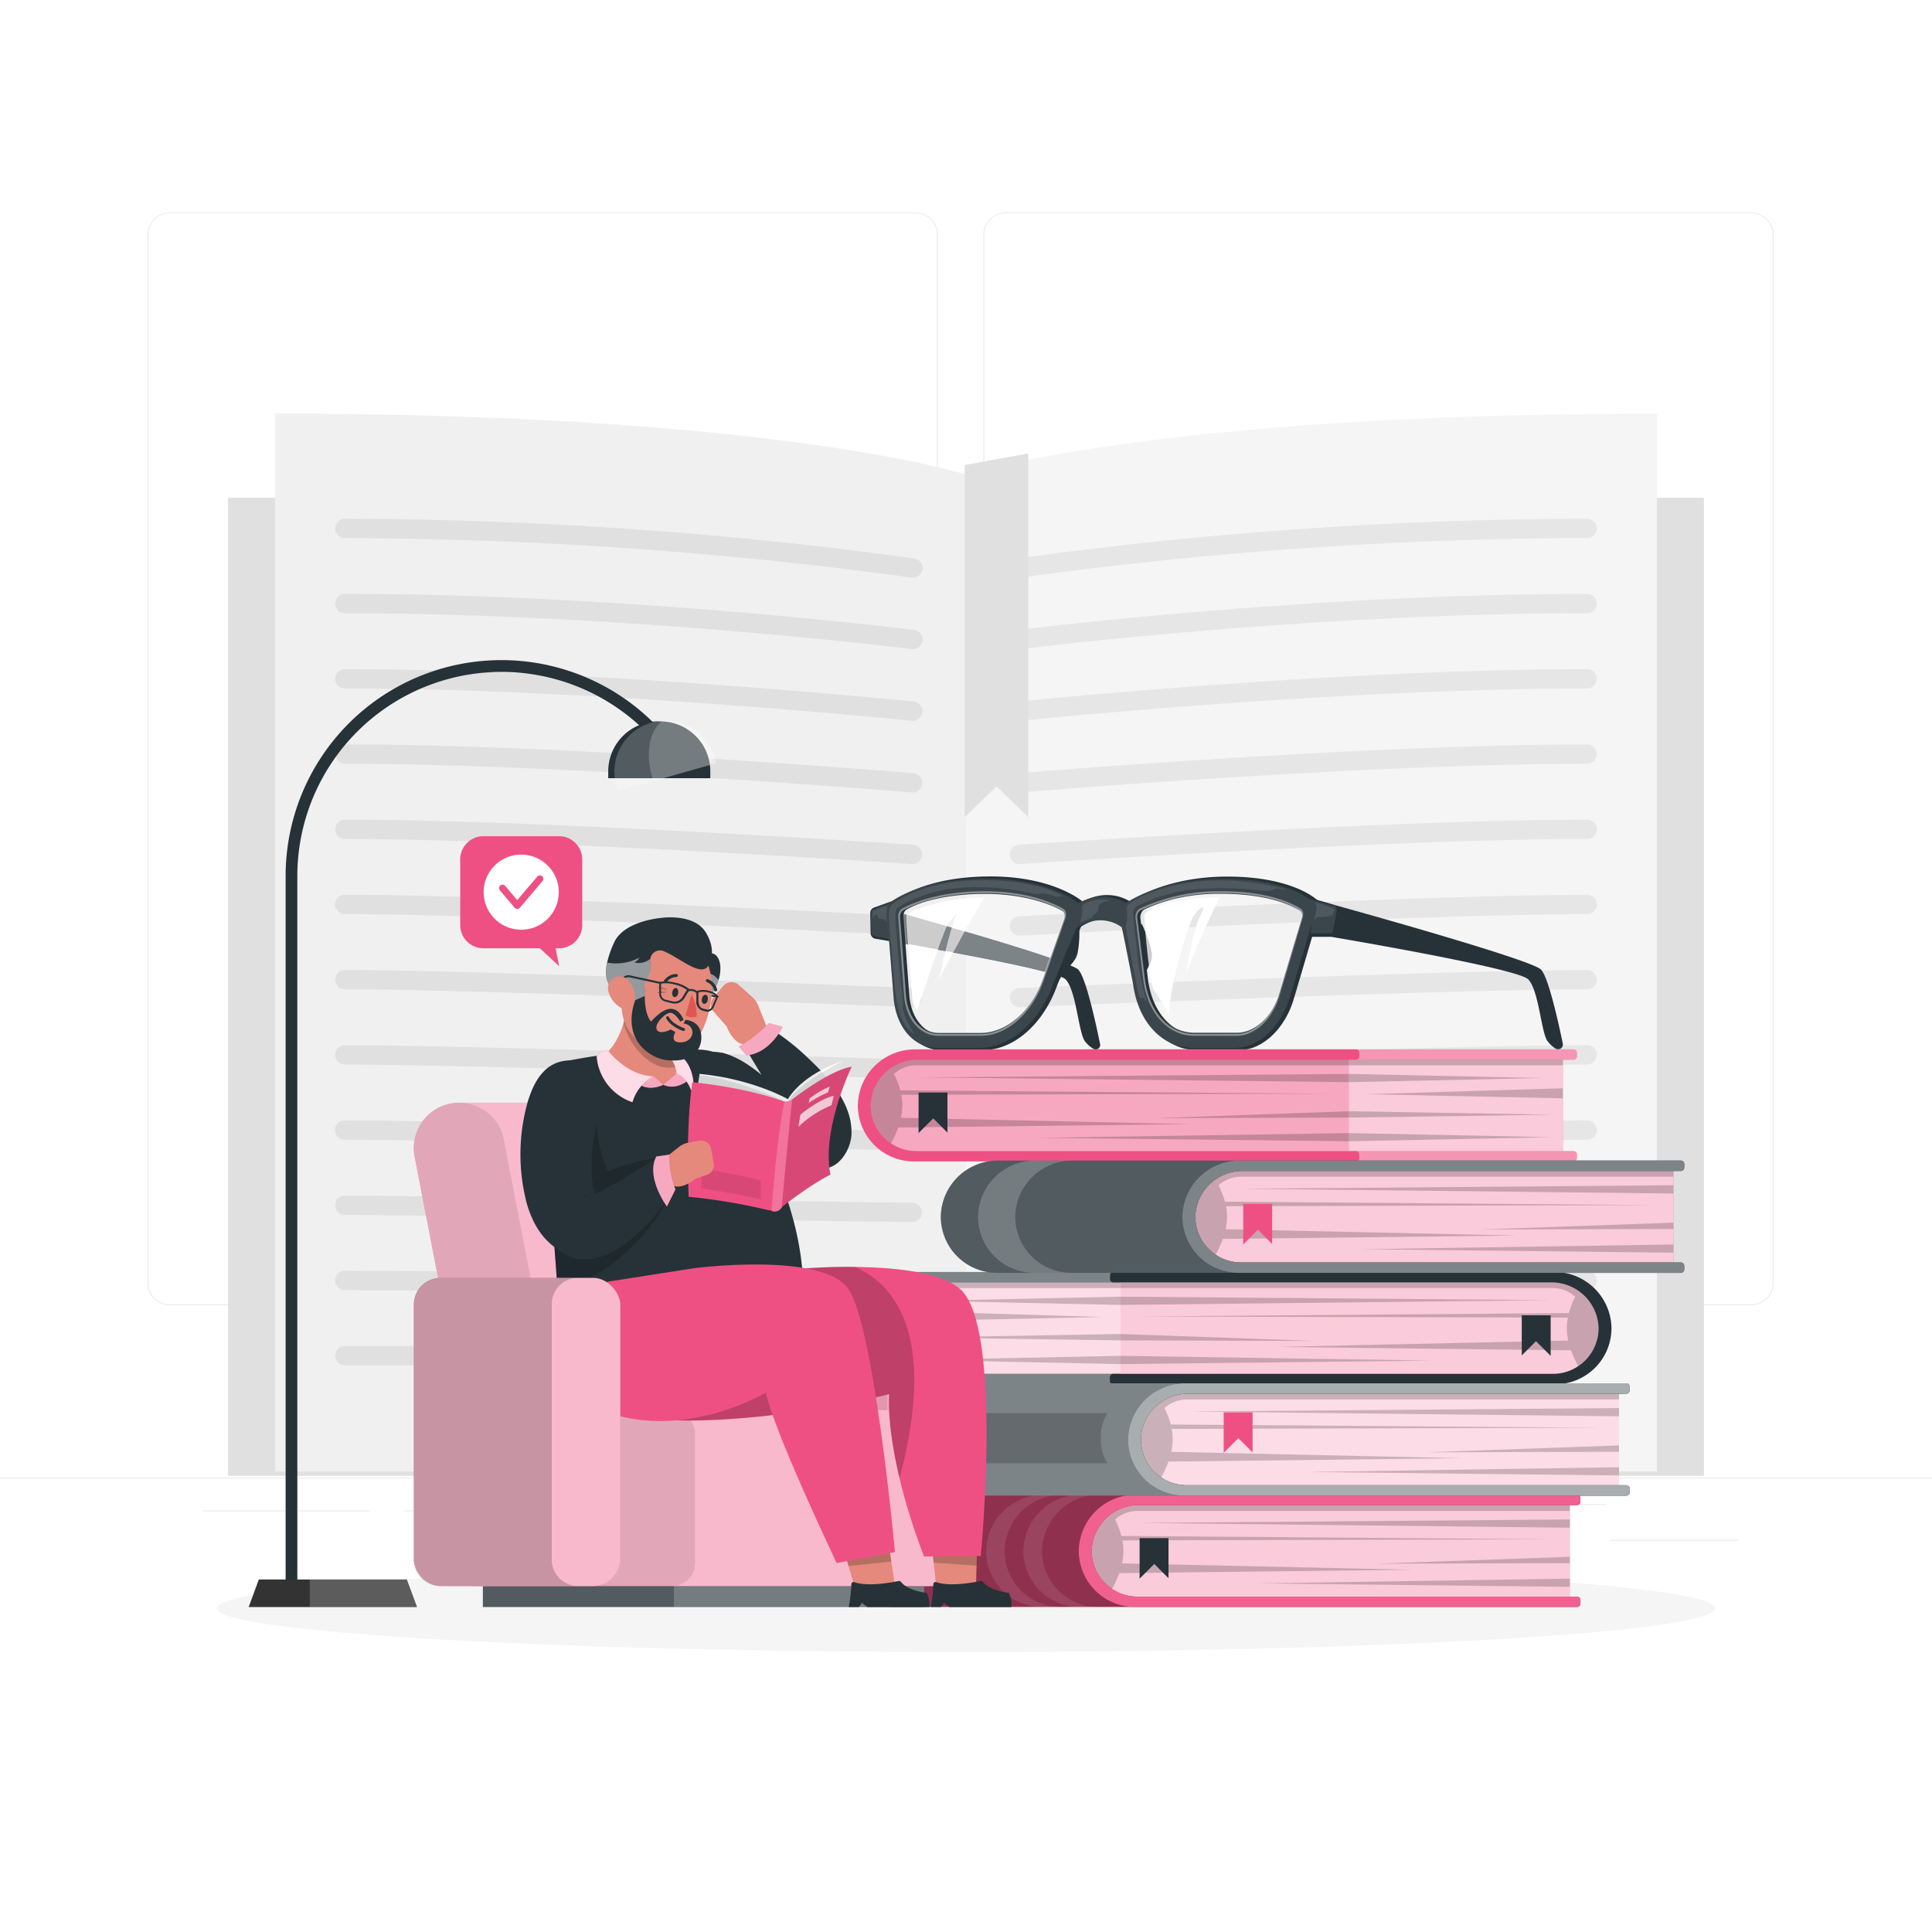 <svg class="animated" id="freepik_stories-reading-glasses" xmlns="http://www.w3.org/2000/svg" viewBox="0 0 500 500" version="1.1" xmlns:xlink="http://www.w3.org/1999/xlink" xmlns:svgjs="http://svgjs.com/svgjs"><style>svg#freepik_stories-reading-glasses:not(.animated) .animable {opacity: 0;}svg#freepik_stories-reading-glasses.animated #freepik--background-complete--inject-20 {animation: 1s 1 forwards cubic-bezier(.36,-0.01,.5,1.38) slideDown;animation-delay: 0s;}svg#freepik_stories-reading-glasses.animated #freepik--Shadow--inject-20 {animation: 1s 1 forwards cubic-bezier(.36,-0.01,.5,1.38) zoomIn;animation-delay: 0s;}svg#freepik_stories-reading-glasses.animated #freepik--Lamp--inject-20 {animation: 1s 1 forwards cubic-bezier(.36,-0.01,.5,1.38) slideUp;animation-delay: 0s;}svg#freepik_stories-reading-glasses.animated #freepik--Glasess--inject-20 {animation: 1s 1 forwards cubic-bezier(.36,-0.01,.5,1.38) lightSpeedRight;animation-delay: 0s;}svg#freepik_stories-reading-glasses.animated #freepik--Books--inject-20 {animation: 1s 1 forwards cubic-bezier(.36,-0.01,.5,1.38) fadeIn;animation-delay: 0s;}svg#freepik_stories-reading-glasses.animated #freepik--speech-bubble--inject-20 {animation: 1s 1 forwards cubic-bezier(.36,-0.01,.5,1.38) slideUp;animation-delay: 0s;}svg#freepik_stories-reading-glasses.animated #freepik--Character--inject-20 {animation: 1s 1 forwards cubic-bezier(.36,-0.01,.5,1.38) slideLeft;animation-delay: 0s;}            @keyframes slideDown {                0% {                    opacity: 0;                    transform: translateY(-30px);                }                100% {                    opacity: 1;                    transform: translateY(0);                }            }                    @keyframes zoomIn {                0% {                    opacity: 0;                    transform: scale(0.5);                }                100% {                    opacity: 1;                    transform: scale(1);                }            }                    @keyframes slideUp {                0% {                    opacity: 0;                    transform: translateY(30px);                }                100% {                    opacity: 1;                    transform: inherit;                }            }                    @keyframes lightSpeedRight {              from {                transform: translate3d(50%, 0, 0) skewX(-20deg);                opacity: 0;              }              60% {                transform: skewX(10deg);                opacity: 1;              }              80% {                transform: skewX(-2deg);              }              to {                opacity: 1;                transform: translate3d(0, 0, 0);              }            }                    @keyframes fadeIn {                0% {                    opacity: 0;                }                100% {                    opacity: 1;                }            }                    @keyframes slideLeft {                0% {                    opacity: 0;                    transform: translateX(-30px);                }                100% {                    opacity: 1;                    transform: translateX(0);                }            }        </style><g id="freepik--background-complete--inject-20" class="animable" style="transform-origin: 250px 228.23px;"><rect y="382.4" width="500" height="0.25" style="fill: rgb(235, 235, 235); transform-origin: 250px 382.525px;" id="elw7dgd4gj1zj" class="animable"></rect><rect x="416.78" y="398.49" width="33.12" height="0.25" style="fill: rgb(235, 235, 235); transform-origin: 433.34px 398.615px;" id="el0v6lvtfrhvo" class="animable"></rect><rect x="322.53" y="401.21" width="8.69" height="0.25" style="fill: rgb(235, 235, 235); transform-origin: 326.875px 401.335px;" id="elyqjyl4eu17d" class="animable"></rect><rect x="396.59" y="389.21" width="19.19" height="0.25" style="fill: rgb(235, 235, 235); transform-origin: 406.185px 389.335px;" id="el66jbnqg152u" class="animable"></rect><rect x="52.46" y="390.89" width="43.19" height="0.25" style="fill: rgb(235, 235, 235); transform-origin: 74.055px 391.015px;" id="ellzmas6xu8pl" class="animable"></rect><rect x="104.56" y="390.89" width="6.33" height="0.25" style="fill: rgb(235, 235, 235); transform-origin: 107.725px 391.015px;" id="el79dpdcgrxef" class="animable"></rect><rect x="131.47" y="395.11" width="93.68" height="0.25" style="fill: rgb(235, 235, 235); transform-origin: 178.31px 395.235px;" id="el3xvl4ke9j1i" class="animable"></rect><path d="M237,337.8H43.91a5.71,5.71,0,0,1-5.7-5.71V60.66A5.71,5.71,0,0,1,43.91,55H237a5.71,5.71,0,0,1,5.71,5.71V332.09A5.71,5.71,0,0,1,237,337.8ZM43.91,55.2a5.46,5.46,0,0,0-5.45,5.46V332.09a5.46,5.46,0,0,0,5.45,5.46H237a5.47,5.47,0,0,0,5.46-5.46V60.66A5.47,5.47,0,0,0,237,55.2Z" style="fill: rgb(235, 235, 235); transform-origin: 140.46px 196.4px;" id="elvln534998ct" class="animable"></path><path d="M453.31,337.8H260.21a5.72,5.72,0,0,1-5.71-5.71V60.66A5.72,5.72,0,0,1,260.21,55h193.1A5.71,5.71,0,0,1,459,60.66V332.09A5.71,5.71,0,0,1,453.31,337.8ZM260.21,55.2a5.47,5.47,0,0,0-5.46,5.46V332.09a5.47,5.47,0,0,0,5.46,5.46h193.1a5.47,5.47,0,0,0,5.46-5.46V60.66a5.47,5.47,0,0,0-5.46-5.46Z" style="fill: rgb(235, 235, 235); transform-origin: 356.75px 196.4px;" id="elnuou8kitd6" class="animable"></path><rect x="59.03" y="128.82" width="381.94" height="253.14" style="fill: rgb(224, 224, 224); transform-origin: 250px 255.39px;" id="elaxcyseyjv2" class="animable"></rect><path d="M250,380.83v-258s48.67-15.79,178.8-15.79V380.83Z" style="fill: rgb(245, 245, 245); transform-origin: 339.4px 243.935px;" id="eluziitn2nc7" class="animable"></path><path d="M250,380.83v-258s-48.67-15.79-178.8-15.79V380.83Z" style="fill: rgb(240, 240, 240); transform-origin: 160.6px 243.935px;" id="elq5b4damu1ik" class="animable"></path><path d="M263.92,149.49a2.5,2.5,0,0,1-.38-5,1095.23,1095.23,0,0,1,147.21-10.25,2.5,2.5,0,0,1,0,5A1090.08,1090.08,0,0,0,264.3,149.46,2.43,2.43,0,0,1,263.92,149.49Z" style="fill: rgb(230, 230, 230); transform-origin: 337.236px 141.869px;" id="el3c5oq6rj16f" class="animable"></path><path d="M263.92,168a2.5,2.5,0,0,1-.31-5c.74-.09,74.87-9.3,147.14-9.3a2.5,2.5,0,0,1,0,5c-71.95,0-145.78,9.17-146.52,9.26Z" style="fill: rgb(230, 230, 230); transform-origin: 337.258px 160.852px;" id="eluef8fwqlzna" class="animable"></path><path d="M263.92,186.55a2.5,2.5,0,0,1-.25-5c.81-.09,82.05-8.37,147.08-8.37a2.5,2.5,0,0,1,0,5c-64.77,0-145.76,8.26-146.57,8.34Z" style="fill: rgb(230, 230, 230); transform-origin: 337.271px 179.867px;" id="eljf9f6nysic" class="animable"></path><path d="M263.92,205.09a2.5,2.5,0,0,1-.21-5c.89-.07,89.25-7.43,147-7.43a2.5,2.5,0,0,1,0,5c-57.58,0-145.73,7.34-146.62,7.42Z" style="fill: rgb(230, 230, 230); transform-origin: 337.261px 198.876px;" id="ell475cusgprj" class="animable"></path><path d="M263.92,223.62a2.5,2.5,0,0,1-.17-5c1-.06,96.44-6.5,147-6.5a2.5,2.5,0,0,1,0,5c-50.39,0-145.7,6.43-146.66,6.49Z" style="fill: rgb(230, 230, 230); transform-origin: 337.292px 217.871px;" id="el9hgkea1n7ya" class="animable"></path><path d="M263.92,242.15a2.5,2.5,0,0,1-.13-5c1-.05,103.63-5.57,147-5.57a2.5,2.5,0,0,1,0,5c-43.2,0-145.66,5.51-146.69,5.57Z" style="fill: rgb(230, 230, 230); transform-origin: 337.324px 236.865px;" id="el229r4vyco7r" class="animable"></path><path d="M263.92,260.68a2.5,2.5,0,0,1-.1-5c1.1,0,110.82-4.64,146.93-4.64a2.5,2.5,0,0,1,0,5c-36,0-145.62,4.59-146.72,4.64Z" style="fill: rgb(230, 230, 230); transform-origin: 337.309px 255.86px;" id="el7iqouen2smi" class="animable"></path><path d="M263.92,279.21a2.5,2.5,0,0,1-.08-5c1.18,0,118-3.72,146.91-3.72a2.5,2.5,0,0,1,0,5c-28.8,0-145.57,3.68-146.75,3.71Z" style="fill: rgb(230, 230, 230); transform-origin: 337.317px 274.85px;" id="elpz8q68auq5e" class="animable"></path><path d="M263.92,297.75a2.5,2.5,0,0,1-.05-5c1.25,0,125.22-2.79,146.88-2.79a2.5,2.5,0,0,1,0,5c-21.6,0-145.52,2.76-146.77,2.79Z" style="fill: rgb(230, 230, 230); transform-origin: 337.322px 293.855px;" id="elyhzixwchc9s" class="animable"></path><path d="M263.92,316.28a2.5,2.5,0,0,1,0-5c1.32,0,132.42-1.86,146.86-1.86a2.5,2.5,0,0,1,0,5c-14.4,0-145.47,1.84-146.79,1.86Z" style="fill: rgb(230, 230, 230); transform-origin: 337.35px 312.85px;" id="eliovuxk140am" class="animable"></path><path d="M263.92,334.81a2.5,2.5,0,0,1,0-5c1.39,0,139.62-.93,146.84-.93a2.5,2.5,0,0,1,0,5c-7.2,0-145.42.92-146.81.93Z" style="fill: rgb(230, 230, 230); transform-origin: 337.34px 331.845px;" id="elq5784woktx" class="animable"></path><path d="M410.75,353.34H263.92a2.5,2.5,0,0,1,0-5H410.75a2.5,2.5,0,0,1,0,5Z" style="fill: rgb(230, 230, 230); transform-origin: 337.335px 350.84px;" id="el3as1971ug9n" class="animable"></path><path d="M236.08,149.49a2.5,2.5,0,0,0,.38-5A1095.23,1095.23,0,0,0,89.25,134.27a2.5,2.5,0,0,0,0,5A1090.08,1090.08,0,0,1,235.7,149.46,2.43,2.43,0,0,0,236.08,149.49Z" style="fill: rgb(224, 224, 224); transform-origin: 162.764px 141.884px;" id="el6j7i40jvu2v" class="animable"></path><path d="M236.08,168a2.5,2.5,0,0,0,.31-5c-.74-.09-74.87-9.3-147.14-9.3a2.5,2.5,0,0,0,0,5c71.95,0,145.78,9.17,146.52,9.26Z" style="fill: rgb(224, 224, 224); transform-origin: 162.742px 160.852px;" id="elfzaw6y0hvv" class="animable"></path><path d="M236.08,186.55a2.5,2.5,0,0,0,.25-5c-.81-.09-82.05-8.37-147.08-8.37a2.5,2.5,0,0,0,0,5c64.77,0,145.76,8.26,146.57,8.34Z" style="fill: rgb(224, 224, 224); transform-origin: 162.729px 179.867px;" id="elhajdes9ro1l" class="animable"></path><path d="M236.08,205.09a2.5,2.5,0,0,0,.21-5c-.89-.07-89.25-7.43-147-7.43a2.5,2.5,0,1,0,0,5c57.58,0,145.73,7.34,146.62,7.42Z" style="fill: rgb(224, 224, 224); transform-origin: 162.738px 198.876px;" id="el55wsdzhoxwy" class="animable"></path><path d="M236.08,223.62a2.5,2.5,0,0,0,.17-5c-1-.06-96.44-6.5-147-6.5a2.5,2.5,0,0,0,0,5c50.39,0,145.7,6.43,146.66,6.49Z" style="fill: rgb(224, 224, 224); transform-origin: 162.708px 217.871px;" id="el5yyypxktlid" class="animable"></path><path d="M236.08,242.15a2.5,2.5,0,0,0,.13-5c-1-.05-103.63-5.57-147-5.57a2.5,2.5,0,0,0,0,5c43.2,0,145.66,5.51,146.69,5.57Z" style="fill: rgb(224, 224, 224); transform-origin: 162.676px 236.865px;" id="eli9klaxcesh" class="animable"></path><path d="M236.08,260.68a2.5,2.5,0,0,0,.1-5c-1.1,0-110.82-4.64-146.93-4.64a2.5,2.5,0,1,0,0,5c36,0,145.62,4.59,146.72,4.64Z" style="fill: rgb(224, 224, 224); transform-origin: 162.684px 255.86px;" id="elcovu12a5ftg" class="animable"></path><path d="M236.08,279.21a2.5,2.5,0,0,0,.08-5c-1.18,0-118-3.72-146.91-3.72a2.5,2.5,0,0,0,0,5c28.8,0,145.57,3.68,146.75,3.71Z" style="fill: rgb(224, 224, 224); transform-origin: 162.683px 274.85px;" id="elu5d4iom3b1c" class="animable"></path><path d="M236.08,297.75a2.5,2.5,0,0,0,0-5c-1.25,0-125.22-2.79-146.88-2.79a2.5,2.5,0,0,0,0,5c21.6,0,145.52,2.76,146.77,2.79Z" style="fill: rgb(224, 224, 224); transform-origin: 162.64px 293.855px;" id="elswjxghrs4tr" class="animable"></path><path d="M236.08,316.28a2.5,2.5,0,0,0,0-5c-1.32,0-132.42-1.86-146.86-1.86a2.5,2.5,0,0,0,0,5c14.4,0,145.47,1.84,146.79,1.86Z" style="fill: rgb(224, 224, 224); transform-origin: 162.65px 312.85px;" id="elu38bcm8f9u" class="animable"></path><path d="M236.08,334.81a2.5,2.5,0,0,0,0-5c-1.39,0-139.62-.93-146.84-.93a2.5,2.5,0,0,0,0,5c7.2,0,145.41.92,146.81.93Z" style="fill: rgb(224, 224, 224); transform-origin: 162.66px 331.845px;" id="el9sz20wi4bfu" class="animable"></path><path d="M89.25,353.34H236.08a2.5,2.5,0,0,0,0-5H89.25a2.5,2.5,0,0,0,0,5Z" style="fill: rgb(224, 224, 224); transform-origin: 162.665px 350.84px;" id="el4zrhi7llhl6" class="animable"></path><polygon points="266.11 211.49 257.88 203.49 249.66 211.49 249.66 120.34 266.11 117.34 266.11 211.49" style="fill: rgb(224, 224, 224); transform-origin: 257.885px 164.415px;" id="ely8hav9m48na" class="animable"></polygon></g><g id="freepik--Shadow--inject-20" class="animable" style="transform-origin: 250px 416.24px;"><ellipse id="freepik--path--inject-20" cx="250" cy="416.24" rx="193.89" ry="11.32" style="fill: rgb(245, 245, 245); transform-origin: 250px 416.24px;" class="animable"></ellipse></g><g id="freepik--Lamp--inject-20" class="animable" style="transform-origin: 124.852px 293.363px;"><path d="M75.42,414.11a1.5,1.5,0,0,1-1.5-1.5V226.73A55.86,55.86,0,0,1,172,190.12a1.5,1.5,0,0,1-2.27,2,52.85,52.85,0,0,0-92.78,34.64V412.61A1.5,1.5,0,0,1,75.42,414.11Z" style="fill: rgb(38, 50, 56); transform-origin: 123.148px 292.473px;" id="elf2zmum0g38j" class="animable"></path><polygon points="107.91 415.89 64.37 415.89 67 408.77 105.28 408.77 107.91 415.89" id="eljrh6lp7ydw" class="animable" style="transform-origin: 86.14px 412.33px;"></polygon><g id="eloprqnqb13lh"><polygon points="107.91 415.89 64.37 415.89 67 408.77 105.28 408.77 107.91 415.89" style="fill: rgb(255, 255, 255); isolation: isolate; opacity: 0.2; transform-origin: 86.14px 412.33px;" class="animable" id="elf0eea6sdvff"></polygon></g><g id="el496uyy0bbbe"><polygon points="107.91 415.89 80.17 415.89 80.17 408.77 105.28 408.77 107.91 415.89" style="fill: rgb(255, 255, 255); isolation: isolate; opacity: 0.2; transform-origin: 94.04px 412.33px;" class="animable" id="el8ygir76yu3d"></polygon></g><g id="elvl1xxdxeg6e"><path d="M170.36,186.69h.53a12.94,12.94,0,0,1,12.94,12.94v1.77a0,0,0,0,1,0,0H157.41a0,0,0,0,1,0,0v-1.77A12.94,12.94,0,0,1,170.36,186.69Z" style="fill: rgb(38, 50, 56); transform-origin: 170.62px 194.045px; transform: rotate(-15.8deg);" class="animable" id="elox8uia8ms9d"></path></g><g id="elqa0igvv8y6"><path d="M184.92,196.08l.41,1.45-25.42,7.2-.41-1.45A13.21,13.21,0,0,1,168.62,187a13.85,13.85,0,0,1,2.89-.48,13.2,13.2,0,0,1,13.41,9.59Z" style="fill: rgb(255, 255, 255); isolation: isolate; opacity: 0.2; transform-origin: 172.169px 195.616px;" class="animable" id="elntuwzk6coc"></path></g><g id="elokpge4p5hpr"><path d="M184.92,196.08l.41,1.45-16.24,4.6-.41-1.45c-1.72-6.06-.44-11.89,2.83-14.19a13.2,13.2,0,0,1,13.41,9.59Z" style="fill: rgb(255, 255, 255); isolation: isolate; opacity: 0.2; transform-origin: 176.622px 194.301px;" class="animable" id="elh0epg7u92c7"></path></g></g><g id="freepik--Glasess--inject-20" class="animable" style="transform-origin: 314.848px 249.3px;"><path d="M283,271.45a7.79,7.79,0,0,1-2.24-2c-1.66-2.27-2.22-13.15-5-16-.49-.5-2.38-1.16-5.16-1.91-8.91-2.38-27-5.64-37.4-7.44l-1.24-.22V236l1,.29c9.3,2.6,28.38,8,38.88,11.64,3.95,1.36,6.67,2.45,7.22,3,2,2.09,4.61,14.24,5.65,19.3A1.16,1.16,0,0,1,283,271.45Z" style="fill: rgb(38, 50, 56); transform-origin: 258.345px 253.8px;" id="elpy8yr44isbm" class="animable"></path><g id="elzczpycq34fr"><path d="M271.86,247.91l-1.27,3.59c-8.91-2.38-27-5.64-37.4-7.44l-.51-6.46a2.35,2.35,0,0,1,.13-.95,3.34,3.34,0,0,1,.17-.38C242.28,238.87,261.36,244.32,271.86,247.91Z" style="fill: rgb(255, 255, 255); opacity: 0.4; transform-origin: 252.267px 243.885px;" class="animable" id="elmh3ycyn3b1"></path></g><path d="M232,236l-1.82-.51c-.34-.09.89-2.36.89-2.36l-4.85,1.74a1.47,1.47,0,0,0-1,1.43l.1,5.21a1.49,1.49,0,0,0,1.24,1.44l5.42.92Z" style="fill: rgb(38, 50, 56); transform-origin: 228.61px 238.5px;" id="el5yblyp4wu2d" class="animable"></path><g id="elwtv8evtq8t"><path d="M231,233.1a3.14,3.14,0,0,1-1.58.88,22.41,22.41,0,0,0-3.83,1.59c-.38.32,0,5.74,0,6.26s4.64,1.15,4.64,1.15l-.12-7.52Z" style="fill: rgb(255, 255, 255); opacity: 0.1; transform-origin: 228.211px 238.04px;" class="animable" id="elyp5vju8dlbf"></path></g><g id="eldh1yc8x6fap"><path d="M230,234.29a39.83,39.83,0,0,0-4.11,1.49,12.87,12.87,0,0,0,0,2s.52-1.31,1-1,.24,1.21,1.14,1,1.37.87,1.37.87S229.23,235,230,234.29Z" style="fill: rgb(255, 255, 255); opacity: 0.1; transform-origin: 227.926px 236.47px;" class="animable" id="eldlqc28jvirp"></path></g><path d="M398.83,250.94c-2.49-2.66-52.88-16.57-52.88-16.57s-5.2-1.58-7.61-2.12l-.78,10.21h7s48.18,8.1,50.95,11,3.32,13.75,5,16a8.12,8.12,0,0,0,2.05,1.91,1.25,1.25,0,0,0,1.89-1.31C403.37,264.85,400.76,253,398.83,250.94Z" style="fill: rgb(38, 50, 56); transform-origin: 371.018px 251.906px;" id="el2pau5nl374f" class="animable"></path><path d="M279.27,239.59a27.56,27.56,0,0,1-.39,7.07c-.71,2.83-2.72,3.33-4.9,7.24S277.61,237.29,279.27,239.59Z" style="fill: rgb(38, 50, 56); transform-origin: 276.421px 246.903px;" id="el9ldj1w2anp8" class="animable"></path><path d="M295.59,239.31a33.46,33.46,0,0,1,2.47,7.14c.44,2.86-1.38,3.36-2,7.3S293,237,295.59,239.31Z" style="fill: rgb(38, 50, 56); transform-origin: 296.275px 246.69px;" id="el0iitca7cegvs" class="animable"></path><path d="M341.74,234.37a1.93,1.93,0,0,0-.46-1.1c-.25-.26-6.34-6.41-23.63-6.41-15.78,0-24.55,6-24.92,6.31-.06.05-.12.13-.18.19-1.88-1.19-6.48-3.2-12.44,0a1.08,1.08,0,0,0-.18-.23c-.31-.26-7.75-6.31-23.52-6.31-17.3,0-24.73,6.15-25,6.41a2.5,2.5,0,0,0-.71,1.1,2.84,2.84,0,0,0-.13,1l1.73,23.1c.59,7.86,5.21,13.34,11.24,13.34h10.9c8,0,15.72-6.85,19.27-17.07,0,0,5.89-14.78,6.12-14.92,6.63-4.16,11.34-.24,11.53-.07s2.91,15,2.91,15c1.3,10.22,7.54,17.07,15.51,17.07h10.9c6,0,11.87-5.48,14.18-13.34l6.82-23.1A2.65,2.65,0,0,0,341.74,234.37Zm-46.42,2.07a1.87,1.87,0,0,1,.86-1.09,48,48,0,0,1,21-4.46c11.29,0,17.51,2.73,20.25,4.41a1.41,1.41,0,0,1,.6,1.06,2.22,2.22,0,0,1-.08,1l-6,20.19c-1.78,6.05-6.29,10.3-10.93,10.3h-10.9c-6.64,0-11.88-5.77-13-14.26l-2-16.06A2.17,2.17,0,0,1,295.32,236.44Zm-61.43-.08a1.91,1.91,0,0,1,.85-1.06c3.11-1.68,9.93-4.41,21.23-4.41,10.33,0,16.93,2.75,20,4.46a1.42,1.42,0,0,1,.64,1.09,2.21,2.21,0,0,1-.11,1.07L271,253.56c-2.95,8.5-9.47,14.27-16.11,14.27h-10.9c-4.64,0-8.22-4.25-8.67-10.3l-1.51-20.19A2.67,2.67,0,0,1,233.89,236.36Z" style="fill: rgb(38, 50, 56); transform-origin: 286.163px 249.3px;" id="el2n9onawq7bk" class="animable"></path><path d="M340.65,234.72a1.82,1.82,0,0,0-.47-1.07c-.25-.26-6.35-6.25-23.64-6.25-15.78,0-24.53,5.89-24.9,6.14a1.62,1.62,0,0,0-.18.19c-1.89-1.15-6.49-3.12-12.44,0l-.18-.22c-.31-.25-7.77-6.14-23.54-6.14-17.3,0-24.72,6-25,6.25a2.35,2.35,0,0,0-.71,1.07,2.64,2.64,0,0,0-.12,1l1.79,22.51c.61,7.66,5.25,13,11.28,13h10.9c8,0,15.7-6.67,19.22-16.63,0,0,5.85-14.41,6.07-14.54,6.63-4.05,11.35-.23,11.54-.06s2.95,14.6,2.95,14.6c1.33,10,7.58,16.63,15.56,16.63h10.9c6,0,11.85-5.34,14.14-13l6.75-22.51A2.44,2.44,0,0,0,340.65,234.72Zm-46.42,2a1.86,1.86,0,0,1,.87-1.06,48.77,48.77,0,0,1,21-4.35c11.29,0,17.52,2.67,20.26,4.3a1.39,1.39,0,0,1,.61,1,2.28,2.28,0,0,1-.08,1L331,257.28c-1.76,5.89-6.26,10-10.91,10h-10.9c-6.64,0-11.89-5.62-13-13.89l-2.08-15.64A2.19,2.19,0,0,1,294.23,236.73Zm-61.42-.08a1.89,1.89,0,0,1,.84-1c3.11-1.63,9.92-4.3,21.22-4.3,10.33,0,16.94,2.68,20,4.35a1.37,1.37,0,0,1,.65,1.06,2.14,2.14,0,0,1-.11,1.05l-5.53,15.63c-2.93,8.28-9.43,13.9-16.07,13.9H243c-4.64,0-8.23-4.14-8.7-10l-1.57-19.67A2.57,2.57,0,0,1,232.81,236.65Z" style="fill: rgb(38, 50, 56); transform-origin: 285.065px 249.285px;" id="el8mdpnxr8ybf" class="animable"></path><g id="eliqa2qwnhg6n"><path d="M279.6,238.64s.73-3,.42-3.85,2.49-1.9,4.15-1.95a6.77,6.77,0,0,1,2.92.24c.26.22-1.3-.06-2.33.83s.07,1.61-1.16,2.42-.57.91-.89,1.16A28.68,28.68,0,0,1,279.6,238.64Z" style="fill: rgb(255, 255, 255); opacity: 0.1; transform-origin: 283.359px 235.709px;" class="animable" id="elyclqnlxpquo"></path></g><g id="el84kz6ee40i3"><path d="M275.14,231.9s-6.47-4.12-20.87-4.12-22.4,5.24-23.61,6.59-.54,4.07.33,14.39,1.18,15.75,5.72,19.07c0,0-3.29-5.33-3.07-7.36s-.88-7.66-1.26-14.3-1.19-10.55,0-11.31,7.25-4.81,18.37-5.22,17.06,2.2,18.22,1.68,4.08.72,4.77.72A8.34,8.34,0,0,0,275.14,231.9Z" style="fill: rgb(255, 255, 255); opacity: 0.1; transform-origin: 252.571px 247.805px;" class="animable" id="ellm18hgxkhdj"></path></g><g id="el7g0svr5rbc2"><g style="opacity: 0.4; transform-origin: 284.869px 249.356px;" class="animable" id="elfiauhk2mfdm"><path d="M253.79,268.08h-10.9c-4.79,0-8.45-4.33-8.92-10.53l-1.51-20.19a3.06,3.06,0,0,1,.14-1.08,2.17,2.17,0,0,1,1-1.2c3.08-1.66,9.94-4.44,21.35-4.44,10.48,0,17.12,2.82,20.15,4.49h0a1.63,1.63,0,0,1,.77,1.27,2.44,2.44,0,0,1-.12,1.19l-5.58,16C267.14,262.28,260.57,268.08,253.79,268.08Zm1.13-36.94c-11.3,0-18.08,2.74-21.11,4.38a1.57,1.57,0,0,0-.73.93,2.14,2.14,0,0,0-.12.87l1.51,20.19c.44,5.93,3.91,10.07,8.42,10.07h10.9c6.56,0,12.94-5.67,15.87-14.11l5.58-16a2,2,0,0,0,.1-1,1.19,1.19,0,0,0-.51-.91C271.84,233.92,265.28,231.14,254.92,231.14Z" style="fill: rgb(255, 255, 255); transform-origin: 254.176px 249.36px;" id="elgnpcwg2esc" class="animable"></path><path d="M320,268.08h-10.9c-6.79,0-12.1-5.82-13.22-14.48l-2-16.06a2.45,2.45,0,0,1,.14-1.19,2.08,2.08,0,0,1,1-1.22,48,48,0,0,1,21.14-4.49c11.4,0,17.66,2.78,20.38,4.45a1.66,1.66,0,0,1,.72,1.24,2.52,2.52,0,0,1-.09,1.08l-6,20.19C329.39,263.77,324.8,268.08,320,268.08Zm-3.88-36.94a47.44,47.44,0,0,0-20.91,4.44,1.58,1.58,0,0,0-.75.94,2,2,0,0,0-.12,1l2,16.06c1.08,8.4,6.19,14,12.72,14H320c4.54,0,8.94-4.16,10.69-10.12l6-20.19a2,2,0,0,0,.07-.87h0a1.17,1.17,0,0,0-.48-.88C333.61,233.88,327.44,231.14,316.16,231.14Z" style="fill: rgb(255, 255, 255); transform-origin: 315.571px 249.356px;" id="el7vroadyy7af" class="animable"></path></g></g><g id="elkpvm8sjlni"><path d="M292,234.11c-.61.55-.34,1.23-.29,2.68a12.15,12.15,0,0,1-.38,3s2.94,16.46,3.42,17.77.74.76.91.55,1.16,1.37,1.16,1.37a70.49,70.49,0,0,1-2.6-13.68c-.9-8.6-1.25-9.82-.67-10.66s7.78-4.06,13.88-4.75a82.87,82.87,0,0,1,18.07,0c4.29.62,4.44-.77,5.1-.49a10.56,10.56,0,0,0,2.52.35s-11.71-3.64-24-2S292,234.11,292,234.11Z" style="fill: rgb(255, 255, 255); opacity: 0.1; transform-origin: 312.225px 243.653px;" class="animable" id="elitud6b3yun"></path></g><path d="M310.64,236.93c1.92-3.58-.32-2.07-1.82.27s-7.07,21.46-6.11,25.86a56.86,56.86,0,0,0-4-6.74c-.46-.51-.94-3.16-1.36-6.35-.38-2.89-.71-6.22-.93-8.83-.18-2.24-.29-3.94-.26-4.36.05-1.43,8.11-4.53,19.46-4.53,0,0-6.82,14.09-8.71,20.08C306.88,252.33,308.73,240.5,310.64,236.93Z" style="fill: rgb(255, 255, 255); transform-origin: 305.888px 247.655px;" id="elnpuvb6trvhl" class="animable"></path><g id="elkldn0z0pe28"><path d="M297.32,250c-.38-2.89-.71-6.22-.93-8.83a26.22,26.22,0,0,1,1.67,5.31A5.12,5.12,0,0,1,297.32,250Z" style="opacity: 0.2; transform-origin: 297.254px 245.585px;" class="animable" id="elwan05fbej4"></path></g><g id="eltnqiq08lxd9"><path d="M345.41,234.51s-4-1.21-6.25-1.75l0,.08c-2.32-1.7-9-5.44-22.67-5.44-15.78,0-24.53,5.89-24.9,6.14a1.62,1.62,0,0,0-.18.19c-1.89-1.15-6.49-3.12-12.44,0-.06-.07-.11-.15-.18-.22-.31-.25-7.77-6.14-23.54-6.14-17.3,0-24.72,6-25,6.25a2.35,2.35,0,0,0-.71,1.07,2.64,2.64,0,0,0-.12,1l1.79,22.51c.61,7.66,5.25,13,11.28,13h10.9c8,0,15.7-6.67,19.22-16.63,0,0,5.85-14.41,6.07-14.54,6.63-4.05,11.35-.23,11.54-.06s2.95,14.6,2.95,14.6c1.33,10,7.58,16.63,15.56,16.63h10.9c6,0,11.85-5.34,14.14-13l5.73-19.1-.37,2.45h5s.66-.12.78-.48,1-5,1-5.56A1.64,1.64,0,0,0,345.41,234.51Zm-70,3.27-5.53,15.63c-2.93,8.28-9.43,13.9-16.07,13.9H243c-4.64,0-8.23-4.14-8.7-10l-1.57-19.67a2.57,2.57,0,0,1,.13-1,1.89,1.89,0,0,1,.84-1c3.11-1.63,9.92-4.3,21.22-4.3,10.33,0,16.94,2.68,20,4.35a1.37,1.37,0,0,1,.65,1.06A2.14,2.14,0,0,1,275.45,237.78Zm61.45-.17L331,257.28c-1.76,5.89-6.26,10-10.91,10h-10.9c-6.64,0-11.89-5.62-13-13.89l-2.08-15.64a2.19,2.19,0,0,1,.12-1.05,1.86,1.86,0,0,1,.87-1.06,48.77,48.77,0,0,1,21-4.35c11.29,0,17.52,2.67,20.26,4.3a1.39,1.39,0,0,1,.61,1A2.28,2.28,0,0,1,336.9,237.61Z" style="fill: rgb(255, 255, 255); opacity: 0.1; transform-origin: 287.662px 249.285px;" class="animable" id="el66dhpky4c7u"></path></g><g id="el1y24o1jfon7"><path d="M340,233.63c.69.38.83.63.64,1.8s-.64,3.15-.64,3.15.31-1.35,1.49-1.28a8.14,8.14,0,0,0,3.46-.52c.21-.27.52-1.47.34-1.58s-3-1.15-3.8-1.36A6.55,6.55,0,0,0,340,233.63Z" style="fill: rgb(255, 255, 255); opacity: 0.1; transform-origin: 342.672px 236.105px;" class="animable" id="elw7m6oehamme"></path></g><path d="M254.68,232.25s-2.37,4.11-5,8.81c-1,1.78-2,3.65-3,5.41-1.74,3.18-3.2,6-3.7,7.3.07-.39.79-3.8,1.72-7.65.5-2,1.05-4.16,1.62-6a37.35,37.35,0,0,1,1.3-3.8c-.08.12-.8,1.05-2,2.36a5.11,5.11,0,0,0-.58,1.08c-.57,1.27-1.41,3.49-2.31,6-2.39,6.7-5.32,15.68-5.32,15.68a3.88,3.88,0,0,1-1.26-2.67s-.64-8.06-1.1-14.37c-.27-3.83-.48-7-.43-7.41a.49.49,0,0,1,.1-.21C235.81,235.55,243.86,232.38,254.68,232.25Z" style="fill: rgb(255, 255, 255); transform-origin: 244.646px 246.845px;" id="el9mpubtw2lp" class="animable"></path><g id="eljmjr4tqr5x"><path d="M245.11,239.72c-.57,1.27-1.41,3.49-2.31,6-2.75-.49-5.35-1-7.68-1.36-.27-3.83-.48-7-.43-7.41a.49.49,0,0,1,.1-.21C237.69,237.59,241.27,238.61,245.11,239.72Z" style="opacity: 0.2; transform-origin: 239.896px 241.23px;" class="animable" id="eljpw0x1qvkr8"></path></g><g id="elr11mc8isvxo"><path d="M249.7,241.06c-1,1.78-2,3.65-3,5.41l-2-.35c.5-2,1.05-4.16,1.62-6Z" style="opacity: 0.2; transform-origin: 247.2px 243.295px;" class="animable" id="el8ysvx0x8zyo"></path></g></g><g id="freepik--Books--inject-20" class="animable" style="transform-origin: 326.24px 343.735px;"><g id="el01rbmp4xy92e"><rect x="234.57" y="330.8" width="60.24" height="26.13" style="fill: #EF5083; transform-origin: 264.69px 343.865px; transform: rotate(180deg);" class="animable" id="elx73fdnv97k"></rect></g><g id="elp3qap4zkofm"><rect x="234.57" y="330.8" width="60.24" height="26.13" style="fill: rgb(255, 255, 255); opacity: 0.8; transform-origin: 264.69px 343.865px; transform: rotate(180deg);" class="animable" id="elnn4xmlxu82k"></rect></g><g id="el3lur58s12nr"><polygon points="289.98 333.35 234.57 333.35 234.57 330.8 289.93 330.8 289.98 333.35" style="isolation: isolate; opacity: 0.2; transform-origin: 262.275px 332.075px;" class="animable" id="elfh6ma8oizz"></polygon></g><g id="el0qdu3p571m4"><polygon points="289.99 335.58 240 336.65 289.99 337.71 289.99 335.58" style="isolation: isolate; opacity: 0.2; transform-origin: 264.995px 336.645px;" class="animable" id="elj4bke1pyjng"></polygon></g><g id="elxwulqj4n2ll"><polygon points="289.99 345.24 237.05 346.14 289.99 346.89 289.99 345.24" style="isolation: isolate; opacity: 0.2; transform-origin: 263.52px 346.065px;" class="animable" id="elbkicdc6bqo6"></polygon></g><g id="ellfj5uslpxo"><polygon points="289.99 350.89 237.52 351.95 289.99 353.02 289.99 350.89" style="isolation: isolate; opacity: 0.2; transform-origin: 263.755px 351.955px;" class="animable" id="elbuknu4gie1d"></polygon></g><g id="elqskxxax4fci"><polygon points="234.57 339.3 285.33 340.84 234.57 341.9 234.57 339.3" style="isolation: isolate; opacity: 0.2; transform-origin: 259.95px 340.6px;" class="animable" id="elcqvg7ydv6lo"></polygon></g><path d="M369,343.73a11.81,11.81,0,0,1-11.84,11.82H231.79a.88.88,0,0,0-.87.88v.93a.87.87,0,0,0,.87.88h126a14.55,14.55,0,0,0,14.53-14.64,14.77,14.77,0,0,0-14.9-14.41H231.79a.87.87,0,0,0-.87.87V331a.87.87,0,0,0,.87.88h125A12.17,12.17,0,0,1,369,343.73Z" style="fill: rgb(38, 50, 56); transform-origin: 301.62px 343.715px;" id="el2ah0sn2dnjy" class="animable"></path><g id="ellmoxohiv11q"><path d="M369,343.73a11.81,11.81,0,0,1-11.84,11.82H231.79a.88.88,0,0,0-.87.88v.93a.87.87,0,0,0,.87.88h126a14.55,14.55,0,0,0,14.53-14.64,14.77,14.77,0,0,0-14.9-14.41H231.79a.87.87,0,0,0-.87.87V331a.87.87,0,0,0,.87.88h125A12.17,12.17,0,0,1,369,343.73Z" style="fill: rgb(255, 255, 255); opacity: 0.4; transform-origin: 301.62px 343.715px;" class="animable" id="el2cvevtyv7i6"></path></g><path d="M414.75,343.88h0A13.08,13.08,0,0,1,401.67,357H290V330.8H401.67A13.08,13.08,0,0,1,414.75,343.88Z" style="fill: #EF5083; transform-origin: 352.375px 343.9px;" id="el2r1pi12aw4y" class="animable"></path><g id="el33kcllwj96"><path d="M290,330.8V357H401.67a13.09,13.09,0,0,0,0-26.17Z" style="fill: rgb(255, 255, 255); opacity: 0.7; transform-origin: 352.199px 343.9px;" class="animable" id="el29ewvjjqb4t"></path></g><g id="eletaaejlfmlw"><polygon points="289.99 337.71 289.99 335.58 401.31 336.48 289.99 337.71" style="isolation: isolate; opacity: 0.2; transform-origin: 345.65px 336.645px;" class="animable" id="elaxsz3genr9"></polygon></g><g id="el7q90s8iul5v"><polygon points="289.99 346.89 289.99 345.24 339.96 347.03 289.99 346.89" style="isolation: isolate; opacity: 0.2; transform-origin: 314.975px 346.135px;" class="animable" id="elrxopyn3r5ha"></polygon></g><g id="elrxlmfn6krn"><polygon points="289.99 353.02 289.99 350.89 370.56 352.12 289.99 353.02" style="isolation: isolate; opacity: 0.2; transform-origin: 330.275px 351.955px;" class="animable" id="eldkh5eiw4lna"></polygon></g><g id="eljzouag2te3"><path d="M401.85,333.35a8.71,8.71,0,0,1,5.82,2.24,22,22,0,0,0-1.64,4.24l-111.68.88,111.42.28a14.08,14.08,0,0,0,.1,5.95l-75.21,1.64,75.92.88a26.76,26.76,0,0,0,2.52,5.19,13.08,13.08,0,0,0-7.43-23.85H290v2.55Z" style="isolation: isolate; opacity: 0.2; transform-origin: 352.379px 342.725px;" class="animable" id="el9u7g4qr3mf7"></path></g><path d="M413.72,343.73a11.83,11.83,0,0,1-11.85,11.82H288.11a.88.88,0,0,0-.87.88v.93a.87.87,0,0,0,.87.88H402.53a14.53,14.53,0,0,0,14.52-14.64,14.77,14.77,0,0,0-14.9-14.41h-114a.87.87,0,0,0-.87.87V331a.87.87,0,0,0,.87.88H401.53A12.17,12.17,0,0,1,413.72,343.73Z" style="fill: rgb(38, 50, 56); transform-origin: 352.145px 343.715px;" id="el1tqryb5mnfl" class="animable"></path><polygon points="401.31 340.4 401.31 350.89 397.51 347.1 393.83 350.78 393.83 340.4 401.31 340.4" style="fill: rgb(38, 50, 56); transform-origin: 397.57px 345.645px;" id="elxgc23ibc48q" class="animable"></polygon><rect x="243.66" y="388.45" width="162.59" height="26.17" style="fill: #EF5083; transform-origin: 324.955px 401.535px;" id="elu9mdkmqtmm" class="animable"></rect><g id="elefazjzn4pcb"><rect x="243.66" y="388.45" width="162.59" height="26.17" style="fill: rgb(255, 255, 255); opacity: 0.7; transform-origin: 324.955px 401.535px;" class="animable" id="elwtv0iqsz5nl"></rect></g><g id="elsz49nlu69z"><polygon points="406.26 395.37 406.26 393.24 294.93 394.13 406.26 395.37" style="isolation: isolate; opacity: 0.2; transform-origin: 350.595px 394.305px;" class="animable" id="elnw0vbqfzcq"></polygon></g><g id="elerzxsdjhyai"><polygon points="406.26 404.54 406.26 402.9 356.28 404.68 406.26 404.54" style="isolation: isolate; opacity: 0.2; transform-origin: 381.27px 403.79px;" class="animable" id="ellb1lktxtnvc"></polygon></g><g id="elix88zxouvkr"><polygon points="406.26 410.67 406.26 408.55 325.68 409.78 406.26 410.67" style="isolation: isolate; opacity: 0.2; transform-origin: 365.97px 409.61px;" class="animable" id="eldnordznietr"></polygon></g><g id="ele4qrjy696z9"><path d="M280,388.45,277.66,408l2.78-3a23.87,23.87,0,0,0,5.11,9.63,28.41,28.41,0,0,0,4.11-7.51l75.93-.87-75.22-1.64a15.16,15.16,0,0,0,.37-3.23,14.52,14.52,0,0,0-.27-2.73l111.43-.28-111.69-.87a20.34,20.34,0,0,0-1.64-4.24,8.71,8.71,0,0,1,5.82-2.24H406.26v-2.56Z" style="isolation: isolate; opacity: 0.2; transform-origin: 341.96px 401.54px;" class="animable" id="elrz63ugshyz"></path></g><path d="M282.52,401.38a11.85,11.85,0,0,0,11.85,11.83H408.13a.87.87,0,0,1,.88.87V415a.87.87,0,0,1-.88.87h-177a14.51,14.51,0,0,1-14.52-14.63,14.78,14.78,0,0,1,14.9-14.42H408.13a.87.87,0,0,1,.88.87v.94a.87.87,0,0,1-.88.87H294.72A12.19,12.19,0,0,0,282.52,401.38Z" style="fill: #EF5083; transform-origin: 312.81px 401.345px;" id="el3xxb972o2jg" class="animable"></path><g id="elhlj31wvhrs"><path d="M282.52,401.38a11.85,11.85,0,0,0,11.85,11.83H408.13a.87.87,0,0,1,.88.87V415a.87.87,0,0,1-.88.87h-177a14.51,14.51,0,0,1-14.52-14.63,14.78,14.78,0,0,1,14.9-14.42H408.13a.87.87,0,0,1,.88.87v.94a.87.87,0,0,1-.88.87H294.72A12.19,12.19,0,0,0,282.52,401.38Z" style="isolation: isolate; opacity: 0.4; transform-origin: 312.81px 401.345px;" class="animable" id="elbikx73olusa"></path></g><path d="M282.52,401.38a11.85,11.85,0,0,0,11.85,11.83H408.13a.87.87,0,0,1,.88.87V415a.87.87,0,0,1-.88.87H293.72a14.53,14.53,0,0,1-14.53-14.63,14.78,14.78,0,0,1,14.9-14.42h114a.87.87,0,0,1,.88.87v.94a.87.87,0,0,1-.88.87H294.72A12.19,12.19,0,0,0,282.52,401.38Z" style="fill: #EF5083; transform-origin: 344.1px 401.345px;" id="el8lbi0gxmxnq" class="animable"></path><polygon points="294.93 398.06 294.93 408.55 298.73 404.75 302.41 408.43 302.41 398.06 294.93 398.06" style="fill: rgb(38, 50, 56); transform-origin: 298.67px 403.305px;" id="elurwkrz44ui" class="animable"></polygon><g id="ela4nw6cxijj8"><path d="M282.52,401.38a11.85,11.85,0,0,0,11.85,11.83H408.13a.87.87,0,0,1,.88.87V415a.87.87,0,0,1-.88.87H293.72a14.53,14.53,0,0,1-14.53-14.63,14.78,14.78,0,0,1,14.9-14.42h114a.87.87,0,0,1,.88.87v.94a.87.87,0,0,1-.88.87H294.72A12.19,12.19,0,0,0,282.52,401.38Z" style="fill: rgb(255, 255, 255); opacity: 0.1; transform-origin: 344.1px 401.345px;" class="animable" id="elhcjppbtvi1k"></path></g><g id="el61t5q2kl3qc"><path d="M273.93,411.64a14.54,14.54,0,0,0,10.28,4.25h-4.83a14.51,14.51,0,0,1-14.52-14.64,14.76,14.76,0,0,1,14.9-14.41h4.82a14.77,14.77,0,0,0-14.9,14.41A14.5,14.5,0,0,0,273.93,411.64Z" style="fill: rgb(255, 255, 255); opacity: 0.1; transform-origin: 274.72px 401.365px;" class="animable" id="el4f2rrp596e4"></path></g><g id="el6ac1auw9uls"><path d="M264.28,411.64a14.56,14.56,0,0,0,10.28,4.25h-4.83a14.51,14.51,0,0,1-14.52-14.64,14.77,14.77,0,0,1,14.9-14.41h4.82A14.77,14.77,0,0,0,260,401.25,14.5,14.5,0,0,0,264.28,411.64Z" style="fill: rgb(255, 255, 255); opacity: 0.1; transform-origin: 265.07px 401.365px;" class="animable" id="ele0fhjng1af5"></path></g><rect x="256.41" y="359.62" width="162.59" height="26.17" style="fill: #EF5083; transform-origin: 337.705px 372.705px;" id="elglk9kadiv9p" class="animable"></rect><g id="elrm1jcel1lhc"><rect x="256.41" y="359.62" width="162.59" height="26.17" style="fill: rgb(255, 255, 255); opacity: 0.8; transform-origin: 337.705px 372.705px;" class="animable" id="elzm40ee8ymgi"></rect></g><g id="el249ru3io713"><polygon points="419 366.54 419 364.41 307.68 365.3 419 366.54" style="isolation: isolate; opacity: 0.2; transform-origin: 363.34px 365.475px;" class="animable" id="eldafe2xiao6u"></polygon></g><g id="elvkzjsuc0ztq"><polygon points="419 375.71 419 374.07 369.02 375.86 419 375.71" style="isolation: isolate; opacity: 0.2; transform-origin: 394.01px 374.965px;" class="animable" id="elsvgioy1e1zs"></polygon></g><g id="elhyk1033sjl6"><polygon points="419 381.84 419 379.72 338.42 380.95 419 381.84" style="isolation: isolate; opacity: 0.2; transform-origin: 378.71px 380.78px;" class="animable" id="el4cyfqkceabz"></polygon></g><g id="el6eoojexehwm"><path d="M292.76,359.62l-2.36,19.51,2.78-3a24,24,0,0,0,5.12,9.63,28.59,28.59,0,0,0,4.1-7.5l75.93-.88-75.22-1.64a14.32,14.32,0,0,0,.11-5.95l111.42-.28L303,368.66a21.76,21.76,0,0,0-1.64-4.24,8.68,8.68,0,0,1,5.82-2.24H419v-2.56Z" style="isolation: isolate; opacity: 0.2; transform-origin: 354.7px 372.69px;" class="animable" id="ellh8w4vtj13l"></path></g><path d="M295.27,372.55a11.85,11.85,0,0,0,11.84,11.83H420.88a.87.87,0,0,1,.87.87v.94a.87.87,0,0,1-.87.87h-168a14.53,14.53,0,0,1-14.53-14.63A14.78,14.78,0,0,1,253.2,358H420.88a.87.87,0,0,1,.87.88v.93a.87.87,0,0,1-.87.87H307.46C300.94,360.69,295.26,366,295.27,372.55Z" style="fill: rgb(38, 50, 56); transform-origin: 330.05px 372.53px;" id="elwx9s37dxfg" class="animable"></path><g id="el7n8qx3orwv"><path d="M295.27,372.55a11.85,11.85,0,0,0,11.84,11.83H420.88a.87.87,0,0,1,.87.87v.94a.87.87,0,0,1-.87.87h-168a14.53,14.53,0,0,1-14.53-14.63A14.78,14.78,0,0,1,253.2,358H420.88a.87.87,0,0,1,.87.88v.93a.87.87,0,0,1-.87.87H307.46C300.94,360.69,295.26,366,295.27,372.55Z" style="fill: rgb(255, 255, 255); opacity: 0.4; transform-origin: 330.05px 372.53px;" class="animable" id="elg1g7v8lszft"></path></g><path d="M295.27,372.55a11.85,11.85,0,0,0,11.84,11.83H420.88a.87.87,0,0,1,.87.87v.94a.87.87,0,0,1-.87.87H306.46a14.53,14.53,0,0,1-14.53-14.63A14.78,14.78,0,0,1,306.83,358H420.88a.87.87,0,0,1,.87.88v.93a.87.87,0,0,1-.87.87H307.46C300.94,360.69,295.26,366,295.27,372.55Z" style="fill: rgb(38, 50, 56); transform-origin: 356.84px 372.53px;" id="elx7lh2pcy4wp" class="animable"></path><polygon points="316.69 365.5 316.69 376 320.49 372.2 324.17 375.88 324.17 365.5 316.69 365.5" style="fill: #EF5083; transform-origin: 320.43px 370.75px;" id="elbyluqqh3ge" class="animable"></polygon><g id="elm9xw91v91s"><path d="M295.27,372.55a11.85,11.85,0,0,0,11.84,11.83H420.88a.87.87,0,0,1,.87.87v.94a.87.87,0,0,1-.87.87H306.46a14.53,14.53,0,0,1-14.53-14.63A14.78,14.78,0,0,1,306.83,358H420.88a.87.87,0,0,1,.87.88v.93a.87.87,0,0,1-.87.87H307.46C300.94,360.69,295.26,366,295.27,372.55Z" style="fill: rgb(255, 255, 255); opacity: 0.6; transform-origin: 356.84px 372.53px;" class="animable" id="else9m3r7bta"></path></g><g id="el5flgw7awtr3"><path d="M286.66,365.71H249.53a8.51,8.51,0,0,0,0,13h37.13C284.26,375.43,284.26,369,286.66,365.71Z" style="isolation: isolate; opacity: 0.2; transform-origin: 266.586px 372.21px;" class="animable" id="el6wmr52ryjf4"></path></g><rect x="344.22" y="273.14" width="60.24" height="26.13" style="fill: #EF5083; transform-origin: 374.34px 286.205px;" id="elh233dly9bs" class="animable"></rect><g id="eljjvl8sawn5"><rect x="344.22" y="273.14" width="60.24" height="26.13" style="fill: rgb(255, 255, 255); opacity: 0.7; transform-origin: 374.34px 286.205px;" class="animable" id="elssy66fs7yql"></rect></g><g id="elmubooehn48m"><polygon points="349.05 275.7 404.46 275.7 404.46 273.14 349.11 273.14 349.05 275.7" style="isolation: isolate; opacity: 0.2; transform-origin: 376.755px 274.42px;" class="animable" id="elwz84tit4ris"></polygon></g><g id="els6frlwqba1"><polygon points="349.05 277.93 399.04 278.99 349.05 280.06 349.05 277.93" style="isolation: isolate; opacity: 0.2; transform-origin: 374.045px 278.995px;" class="animable" id="elh5mco2nqb5j"></polygon></g><g id="elptpr5xavwbq"><polygon points="349.05 287.59 401.99 288.48 349.05 289.23 349.05 287.59" style="isolation: isolate; opacity: 0.2; transform-origin: 375.52px 288.41px;" class="animable" id="elmp5931hzlwm"></polygon></g><g id="elpr2b2mectg"><polygon points="349.05 293.24 401.51 294.3 349.05 295.36 349.05 293.24" style="isolation: isolate; opacity: 0.2; transform-origin: 375.28px 294.3px;" class="animable" id="elgt01a7yftpk"></polygon></g><g id="elg6v6okhvff"><polygon points="404.46 281.65 353.71 283.18 404.46 284.24 404.46 281.65" style="isolation: isolate; opacity: 0.2; transform-origin: 379.085px 282.945px;" class="animable" id="elrxmkkduse2"></polygon></g><path d="M270,286.07a11.85,11.85,0,0,0,11.84,11.83H407.24a.87.87,0,0,1,.87.87v.94a.87.87,0,0,1-.87.87h-126A14.51,14.51,0,0,1,266.68,286a14.77,14.77,0,0,1,14.89-14.42H407.24a.87.87,0,0,1,.87.87v.94a.87.87,0,0,1-.87.87h-125C275.68,274.21,270,279.55,270,286.07Z" style="fill: #EF5083; transform-origin: 337.395px 286.08px;" id="elzndir616lw" class="animable"></path><g id="el979brwwb6hi"><path d="M270,286.07a11.85,11.85,0,0,0,11.84,11.83H407.24a.87.87,0,0,1,.87.87v.94a.87.87,0,0,1-.87.87h-126A14.51,14.51,0,0,1,266.68,286a14.77,14.77,0,0,1,14.89-14.42H407.24a.87.87,0,0,1,.87.87v.94a.87.87,0,0,1-.87.87h-125C275.68,274.21,270,279.55,270,286.07Z" style="fill: rgb(255, 255, 255); opacity: 0.4; transform-origin: 337.395px 286.08px;" class="animable" id="el1p47hfepr2d"></path></g><path d="M224.28,286.23h0a13.09,13.09,0,0,0,13.09,13.08H349.05V273.14H237.37A13.09,13.09,0,0,0,224.28,286.23Z" style="fill: #EF5083; transform-origin: 286.665px 286.225px;" id="elho93kvb6lu" class="animable"></path><g id="elb453l76rwp9"><path d="M349.05,273.14v26.17H237.36a13.09,13.09,0,0,1,0-26.17Z" style="fill: rgb(255, 255, 255); opacity: 0.5; transform-origin: 286.841px 286.225px;" class="animable" id="el4qwhsp4hs1f"></path></g><g id="eluo11z0pt9ih"><polygon points="349.05 280.06 349.05 277.93 237.72 278.82 349.05 280.06" style="isolation: isolate; opacity: 0.2; transform-origin: 293.385px 278.995px;" class="animable" id="eluqszn41wyhp"></polygon></g><g id="el0bwhil32vy3d"><polygon points="349.05 289.23 349.05 287.59 299.07 289.38 349.05 289.23" style="isolation: isolate; opacity: 0.2; transform-origin: 324.06px 288.485px;" class="animable" id="elzn7bhzcdy4a"></polygon></g><g id="el8j09514ruuc"><polygon points="349.05 295.36 349.05 293.24 268.47 294.47 349.05 295.36" style="isolation: isolate; opacity: 0.2; transform-origin: 308.76px 294.3px;" class="animable" id="ele2vkkhzdgh"></polygon></g><g id="elsmemd5xbsig"><path d="M237.18,275.7a8.77,8.77,0,0,0-5.82,2.23,21.25,21.25,0,0,1,1.65,4.25l111.68.87-111.42.28a15.41,15.41,0,0,1,.27,2.73,14.93,14.93,0,0,1-.38,3.22l75.22,1.65-75.93.88a26.47,26.47,0,0,1-2.52,5.19,13.09,13.09,0,0,1,7.43-23.86H349.05v2.56Z" style="isolation: isolate; opacity: 0.2; transform-origin: 286.665px 285.07px;" class="animable" id="ele7f1r1tyiub"></path></g><path d="M225.32,286.07a11.83,11.83,0,0,0,11.84,11.83H350.93a.87.87,0,0,1,.87.87v.94a.87.87,0,0,1-.87.87H236.51A14.53,14.53,0,0,1,222,286a14.78,14.78,0,0,1,14.9-14.42H350.93a.87.87,0,0,1,.87.87v.94a.87.87,0,0,1-.87.87H237.51A12.17,12.17,0,0,0,225.32,286.07Z" style="fill: #EF5083; transform-origin: 286.9px 286.08px;" id="elzgwhajmcpn" class="animable"></path><polygon points="237.72 282.75 237.72 293.24 241.52 289.44 245.2 293.12 245.2 282.75 237.72 282.75" style="fill: rgb(38, 50, 56); transform-origin: 241.46px 287.995px;" id="elrvfvqwa8zkk" class="animable"></polygon><rect x="270.48" y="301.97" width="162.59" height="26.17" style="fill: #EF5083; transform-origin: 351.775px 315.055px;" id="elmema6qefip" class="animable"></rect><g id="elsk25npsitb"><rect x="270.48" y="301.97" width="162.59" height="26.17" style="fill: rgb(255, 255, 255); opacity: 0.7; transform-origin: 351.775px 315.055px;" class="animable" id="elg97silzhoh"></rect></g><g id="elm35m24t70kf"><polygon points="433.07 308.88 433.07 306.75 321.75 307.65 433.07 308.88" style="isolation: isolate; opacity: 0.2; transform-origin: 377.41px 307.815px;" class="animable" id="el3ajxht69236"></polygon></g><g id="el5izjjxvq3uq"><polygon points="433.07 318.06 433.07 316.42 383.1 318.2 433.07 318.06" style="isolation: isolate; opacity: 0.2; transform-origin: 408.085px 317.31px;" class="animable" id="elxnfevyysxz"></polygon></g><g id="elz4qvyw3oo5"><polygon points="433.07 324.19 433.07 322.07 352.5 323.3 433.07 324.19" style="isolation: isolate; opacity: 0.2; transform-origin: 392.785px 323.13px;" class="animable" id="elhpxle17nj25"></polygon></g><g id="elnv4hwewmhzl"><path d="M306.83,302l-2.36,19.51,2.78-3a24,24,0,0,0,5.12,9.63,28.76,28.76,0,0,0,4.1-7.51l75.94-.87-75.22-1.64a15.93,15.93,0,0,0,.37-3.24,15.2,15.2,0,0,0-.27-2.72l111.42-.28L317,311a21.87,21.87,0,0,0-1.64-4.25,8.7,8.7,0,0,1,5.82-2.23H433.07V302Z" style="isolation: isolate; opacity: 0.2; transform-origin: 368.77px 315.07px;" class="animable" id="el0ubcmn2jw1la"></path></g><path d="M309.34,314.9a11.85,11.85,0,0,0,11.84,11.83H435a.87.87,0,0,1,.87.87v.94a.87.87,0,0,1-.87.87H258a14.53,14.53,0,0,1-14.52-14.64,14.75,14.75,0,0,1,14.89-14.41H435a.87.87,0,0,1,.87.87v.94a.87.87,0,0,1-.87.87H321.53A12.17,12.17,0,0,0,309.34,314.9Z" style="fill: rgb(38, 50, 56); transform-origin: 339.675px 314.885px;" id="eloihpynin73a" class="animable"></path><g id="elatw2df7q2d"><path d="M309.34,314.9a11.85,11.85,0,0,0,11.84,11.83H435a.87.87,0,0,1,.87.87v.94a.87.87,0,0,1-.87.87H258a14.53,14.53,0,0,1-14.52-14.64,14.75,14.75,0,0,1,14.89-14.41H435a.87.87,0,0,1,.87.87v.94a.87.87,0,0,1-.87.87H321.53A12.17,12.17,0,0,0,309.34,314.9Z" style="fill: rgb(255, 255, 255); opacity: 0.2; transform-origin: 339.675px 314.885px;" class="animable" id="elkcroajavyz"></path></g><path d="M309.34,314.9a11.85,11.85,0,0,0,11.84,11.83H435a.87.87,0,0,1,.87.87v.94a.87.87,0,0,1-.87.87H320.53A14.53,14.53,0,0,1,306,314.77a14.76,14.76,0,0,1,14.89-14.41H435a.87.87,0,0,1,.87.87v.94a.87.87,0,0,1-.87.87H321.53A12.17,12.17,0,0,0,309.34,314.9Z" style="fill: rgb(38, 50, 56); transform-origin: 370.935px 314.885px;" id="elbn1i2atq8n" class="animable"></path><polygon points="321.75 311.58 321.75 322.07 325.55 318.27 329.23 321.95 329.23 311.58 321.75 311.58" style="fill: #EF5083; transform-origin: 325.49px 316.825px;" id="el1m3jqnprrvr" class="animable"></polygon><g id="elfwpkktyqpwt"><path d="M309.34,314.9a11.85,11.85,0,0,0,11.84,11.83H435a.87.87,0,0,1,.87.87v.94a.87.87,0,0,1-.87.87H320.53A14.53,14.53,0,0,1,306,314.77a14.76,14.76,0,0,1,14.89-14.41H435a.87.87,0,0,1,.87.87v.94a.87.87,0,0,1-.87.87H321.53A12.17,12.17,0,0,0,309.34,314.9Z" style="fill: rgb(255, 255, 255); opacity: 0.4; transform-origin: 370.935px 314.885px;" class="animable" id="el1wnpa1z5keh"></path></g><g id="el3yzphtxicxb"><path d="M267,325.15a14.5,14.5,0,0,0,10.28,4.26h-9.65a14.53,14.53,0,0,1-14.52-14.64A14.75,14.75,0,0,1,268,300.36h9.64a14.76,14.76,0,0,0-14.89,14.41A14.47,14.47,0,0,0,267,325.15Z" style="fill: rgb(255, 255, 255); opacity: 0.2; transform-origin: 265.375px 314.885px;" class="animable" id="el26bilhcc5bd"></path></g></g><g id="freepik--speech-bubble--inject-20" class="animable" style="transform-origin: 134.89px 233.235px;"><path d="M125.1,216.41h19.58a6,6,0,0,1,6,6v17a6,6,0,0,1-6,6h-.89l.93,4.65-5-4.65H125.1a6,6,0,0,1-6-6v-17A6,6,0,0,1,125.1,216.41Z" style="fill: #EF5083; transform-origin: 134.89px 233.235px;" id="el7nl7ia88i2s" class="animable"></path><path d="M144.61,230.89a9.72,9.72,0,1,1-9.72-9.72A9.72,9.72,0,0,1,144.61,230.89Z" style="fill: rgb(255, 255, 255); transform-origin: 134.89px 230.89px;" id="ellioepit2drr" class="animable"></path><path d="M133.87,235.23a.93.93,0,0,1-.68-.31l-3.82-4.5a.89.89,0,1,1,1.37-1.15l3.13,3.69,5.17-6.1a.9.9,0,0,1,1.26-.1.89.89,0,0,1,.1,1.26l-5.85,6.9A.93.93,0,0,1,133.87,235.23Z" style="fill: #EF5083; transform-origin: 134.888px 230.889px;" id="eltsjb95q4dc7" class="animable"></path></g><g id="freepik--Character--inject-20" class="animable" style="transform-origin: 184.441px 326.654px;"><rect x="193.93" y="330.72" width="53.44" height="79.74" rx="7.04" style="fill: #EF5083; transform-origin: 220.65px 370.59px;" id="el93mlb6kx649" class="animable"></rect><g id="elhgqhtte5of7"><rect x="193.93" y="330.72" width="53.44" height="79.74" rx="7.04" style="fill: rgb(255, 255, 255); isolation: isolate; opacity: 0.5; transform-origin: 220.65px 370.59px;" class="animable" id="eljqj2wvqq02o"></rect></g><g id="eloo1yer3iqz"><path d="M236.41,410.46h-35.7a6.78,6.78,0,0,1-6.78-6.79V337.5a6.77,6.77,0,0,1,6.78-6.78h35.7a6.78,6.78,0,0,0-6.78,6.78v66.17A6.79,6.79,0,0,0,236.41,410.46Z" style="isolation: isolate; opacity: 0.1; transform-origin: 215.17px 370.59px;" class="animable" id="ellubuthfvzkk"></path></g><g id="el6sz5gsmrmtl"><rect x="124.97" y="408.39" width="114.19" height="7.5" style="fill: rgb(38, 50, 56); transform-origin: 182.065px 412.14px; transform: rotate(180deg);" class="animable" id="el6288u6pxc26"></rect></g><g id="el234bbh4hkcx"><rect x="124.97" y="408.39" width="114.19" height="7.5" style="fill: rgb(255, 255, 255); isolation: isolate; opacity: 0.2; transform-origin: 182.065px 412.14px; transform: rotate(180deg);" class="animable" id="elr7hvuhcdkba"></rect></g><g id="elfvwo18q2ek"><rect x="174.42" y="408.39" width="64.74" height="7.5" style="fill: rgb(255, 255, 255); isolation: isolate; opacity: 0.2; transform-origin: 206.79px 412.14px; transform: rotate(180deg);" class="animable" id="eltsow889yh5"></rect></g><path d="M204.43,365.71H120.16l-12.84-66.32a11.75,11.75,0,0,1,11.54-14h60.33a11.75,11.75,0,0,1,11.54,9.52Z" style="fill: #EF5083; transform-origin: 155.766px 325.55px;" id="elkdafggd5ulk" class="animable"></path><g id="eldlndfncmydq"><path d="M204.43,365.71H120.16l-12.84-66.32a11.75,11.75,0,0,1,11.54-14h60.33a11.75,11.75,0,0,1,11.54,9.52Z" style="fill: rgb(255, 255, 255); isolation: isolate; opacity: 0.6; transform-origin: 155.766px 325.55px;" class="animable" id="elaegyn9x4lkc"></path></g><g id="el1kwf63shpqd"><path d="M144.1,365.71H120.16l-12.84-66.32a11.75,11.75,0,0,1,11.54-14h0a11.75,11.75,0,0,1,11.53,9.52Z" style="isolation: isolate; opacity: 0.1; transform-origin: 125.601px 325.55px;" class="animable" id="elx2f6k7zgcbr"></path></g><rect x="116.97" y="364.9" width="131.22" height="45.56" rx="5.92" style="fill: #EF5083; transform-origin: 182.58px 387.68px;" id="elra7igdcv2th" class="animable"></rect><g id="elzgl4gq4qpnm"><rect x="116.97" y="364.9" width="131.22" height="45.56" rx="5.92" style="fill: rgb(255, 255, 255); isolation: isolate; opacity: 0.6; transform-origin: 182.58px 387.68px;" class="animable" id="el0q0qyspn4ex"></rect></g><g id="el2eru9xhuvw7"><rect x="116.97" y="364.9" width="62.93" height="45.56" rx="5.92" style="isolation: isolate; opacity: 0.1; transform-origin: 148.435px 387.68px;" class="animable" id="el9mkomv84spi"></rect></g><path d="M186.64,272.38c8.65,2.08,14.28,10.52,21.5,14.05.09.08-.08.2,0,.29l-3.35,2.73a4.74,4.74,0,0,0-.86,2.55c0,.51.12.64.16.57a3.64,3.64,0,0,0-.31-1.66c-1.28-3.67-3.76-7.78-5.87-11.35-1.22-2.06-2.55-4.16-3.74-6.21a4.69,4.69,0,0,1,6.68-6.24,65.5,65.5,0,0,1,6.11,4.71c5.92,5.4,13.6,12.66,13.41,21.52,0,2.92-2.06,7.45-5.37,8.66-12.06,5.87-23.47-4.64-32.11-11.07-.34-.23-.63-.4-.78-.49s-.16-.09.19,0c-11.84-3.37-7.71-20.46,4.37-18Z" style="fill: rgb(38, 50, 56); transform-origin: 197.805px 285.015px;" id="el38q57trahbe" class="animable"></path><g id="elfiqv0loa2wh"><path d="M202.1,296c-1.12-.1-2.17-.25-3.21-.43s-2.26-.41-3.36-.65-2.14-.53-3.19-.81c-2.1-.56-4.13-1.25-6.13-2l-.18-.07a11.4,11.4,0,0,1,4.69-4.89S196.85,289.08,202.1,296Z" style="opacity: 0.2; transform-origin: 194.065px 291.575px;" class="animable" id="el10zu1do7ml9g"></path></g><polygon points="240.7 396.2 252.94 397.1 252.56 411.57 242.34 410.84 240.7 396.2" style="fill: rgb(228, 137, 123); transform-origin: 246.82px 403.885px;" id="el5hkj2fu0fkh" class="animable"></polygon><g id="elu7m2x4b2t8f"><polygon points="240.71 396.21 252.94 397.1 252.73 405.21 241.62 404.4 240.71 396.21" style="opacity: 0.2; transform-origin: 246.825px 400.71px;" class="animable" id="elvbb8jpaodl"></polygon></g><path d="M240.88,415.89h2.67l.72-1.08,1.4,1.09,16.09,0a7.21,7.21,0,0,0-.69-3.68s-4.82-.43-6.67-2.83a.6.6,0,0,0-.6-.23c-1.6.34-8,1.55-11.46.3a.58.58,0,0,0-.79.52A39,39,0,0,1,240.88,415.89Z" style="fill: rgb(38, 50, 56); transform-origin: 251.331px 412.524px;" id="elsjj3tewdx6" class="animable"></path><path d="M173.66,333.66s-18.21,34,3.39,34c27.19,0,53.08-6.85,53.08-6.85s-1.48,14.5,9,42l14.69-.12s5.72-59.09-5.24-69c-8.82-8-40.14-5.43-40.14-5.43Z" style="fill: #EF5083; transform-origin: 210.898px 365.338px;" id="elh01rbt0dhab" class="animable"></path><g id="elkwcokbyrd8q"><path d="M233.36,380.41c-.19.72-.37,1.42-.56,2.11-3.43-14.32-2.67-21.75-2.67-21.75s-25.89,6.85-53.08,6.85c-13.14,0-11.55-12.56-8.28-22.41,9.26-5.88,19-11.21,26-14.84l13.67-2.13s5.63-.47,12.8-.39C231.84,332.58,242,345.62,233.36,380.41Z" style="opacity: 0.2; transform-origin: 201.547px 355.18px;" class="animable" id="el90361rc23mk"></path></g><path d="M207.64,328.71c-15.8,8.73-56.14,6.3-63.34,5.08-.89-11.9-2-30.92-5.75-45a11.51,11.51,0,0,1,8.63-14.31,154.54,154.54,0,0,1,34-2.83c4,.14,8.28,2.08,9.56,5.87C196.59,295,205.93,309.17,207.64,328.71Z" style="fill: rgb(38, 50, 56); transform-origin: 172.887px 303.321px;" id="el3rqfzzr9q0t" class="animable"></path><path d="M171.26,280.78c-6.63.34-12.39-5.31-15.49-7.27,3.35-2.34,5-6.54,5.62-8.87.29-1,.41-1.7.41-1.7l11.26,5a6.68,6.68,0,0,0-.34,4.51,6,6,0,0,1,3.11,3.2.42.42,0,0,0,0,.1C176.7,278.05,177.8,280.45,171.26,280.78Z" style="fill: rgb(228, 137, 123); transform-origin: 166.131px 271.867px;" id="elkos3w1krzxa" class="animable"></path><g id="ellxobazgpgwq"><path d="M175.87,275.76c-6.71,2.77-13.28-5.33-14.48-11.12.29-1,.41-1.7.41-1.7l11.26,5a6.68,6.68,0,0,0-.34,4.51,6,6,0,0,1,3.11,3.2A.42.42,0,0,0,175.87,275.76Z" style="opacity: 0.2; transform-origin: 168.63px 269.63px;" class="animable" id="elkt7h5cimpym"></path></g><path d="M171.66,280.76l-2.5-2.23-3.86,1.93S167.42,282.62,171.66,280.76Z" style="fill: #EF5083; transform-origin: 168.48px 280.023px;" id="elfmrfopmdxk9" class="animable"></path><g id="el34h3l2c73n9"><path d="M171.66,280.76l-2.5-2.23-3.86,1.93S167.42,282.62,171.66,280.76Z" style="fill: rgb(255, 255, 255); opacity: 0.5; transform-origin: 168.48px 280.023px;" class="animable" id="ela2xqmqefqnm"></path></g><path d="M157.37,271.86s4.75,6.49,11.79,6.67a11,11,0,0,0-5.48,6.71,13.65,13.65,0,0,1-9.26-11.9A3.9,3.9,0,0,1,157.37,271.86Z" style="fill: #EF5083; transform-origin: 161.79px 278.55px;" id="elp775mwhx95o" class="animable"></path><path d="M171.66,280.76,175,277.9l3.82,1.09S175.54,282.44,171.66,280.76Z" style="fill: #EF5083; transform-origin: 175.24px 279.561px;" id="elmvh3wigg41a" class="animable"></path><g id="elochnc663pig"><path d="M171.66,280.76,175,277.9l3.82,1.09S175.54,282.44,171.66,280.76Z" style="fill: rgb(255, 255, 255); opacity: 0.5; transform-origin: 175.24px 279.561px;" class="animable" id="el6gaojsiidj6"></path></g><path d="M172.72,272.46s2.42,3.14,2.32,5.44c3.21.87,4.31,5.7,4.31,5.7s1.31-7-3.5-10.61A5.19,5.19,0,0,0,172.72,272.46Z" style="fill: #EF5083; transform-origin: 176.116px 278.003px;" id="elfxxjmqg6fm" class="animable"></path><g id="eljizh1hljwak"><path d="M157.37,271.86s4.75,6.49,11.79,6.67a11,11,0,0,0-5.48,6.71,13.65,13.65,0,0,1-9.26-11.9A3.9,3.9,0,0,1,157.37,271.86Z" style="fill: rgb(255, 255, 255); opacity: 0.8; transform-origin: 161.79px 278.55px;" class="animable" id="el5nmh3fiwlv"></path></g><g id="el3zla9t95l0x"><path d="M172.72,272.46s2.42,3.14,2.32,5.44c3.21.87,4.31,5.7,4.31,5.7s1.31-7-3.5-10.61A5.19,5.19,0,0,0,172.72,272.46Z" style="fill: rgb(255, 255, 255); opacity: 0.8; transform-origin: 176.116px 278.003px;" class="animable" id="eloyknt8jxeeo"></path></g><polygon points="217.26 397.36 229.46 396.1 231.62 410.41 221.43 411.48 217.26 397.36" style="fill: rgb(228, 137, 123); transform-origin: 224.44px 403.79px;" id="el69b7w13roc" class="animable"></polygon><g id="elirjuex126tq"><polygon points="217.26 397.37 229.47 396.1 230.68 404.12 219.6 405.27 217.26 397.37" style="opacity: 0.2; transform-origin: 223.97px 400.685px;" class="animable" id="el9al51owhwq"></polygon></g><path d="M219.66,415.89h2.66l.73-1.08,1.4,1.09,16.09,0a7.17,7.17,0,0,0-.7-3.68s-4.81-.43-6.67-2.83a.59.59,0,0,0-.59-.23c-1.6.34-8,1.55-11.47.3a.57.57,0,0,0-.78.52A39,39,0,0,1,219.66,415.89Z" style="fill: rgb(38, 50, 56); transform-origin: 230.11px 412.524px;" id="el4j9ukhp0bqv" class="animable"></path><path d="M144.72,333.66s-7.61,25.1,12.86,32,40.69-5.29,40.69-5.29,0,5.29,18.24,44.14l15.11-2.85s-5.33-58.15-12-68-40.15-5.43-40.15-5.43Z" style="fill: #EF5083; transform-origin: 187.478px 365.876px;" id="elir3c86yojqf" class="animable"></path><path d="M198.47,265.81l-3.36,3.92c-4.76,2.6-7.05-4.1-7.05-4.1l-3.54-4a2.74,2.74,0,0,1,.2-3.54l2.32-2.76a2.86,2.86,0,0,1,3.93-.63l3.61,3.24a5.58,5.58,0,0,1,1.62,2.22Z" style="fill: rgb(228, 137, 123); transform-origin: 191.218px 262.256px;" id="elhwjlx4343wn" class="animable"></path><g id="elefz5dx5e18p"><path d="M172.89,310.31s-9.25,18.87-28.59,23.48c-.77-10.3-1.64-26.91-4.36-39.26,3.85-2.31,14.48-4.8,14.48-4.8a34,34,0,0,0,2.88,13.42,64.07,64.07,0,0,1,16.08-4C176.2,298.79,172.89,310.31,172.89,310.31Z" style="opacity: 0.2; transform-origin: 157.229px 311.76px;" class="animable" id="eltpsxsd17y0e"></path></g><path d="M153.43,290.8a6.44,6.44,0,0,0,1.41-1.51c.11-.18.1-.16.08-.08s-.2.56-.32,1c-1.44,5.91-2.3,13.16-.56,19,.15.43.12.37-.27.25l2.63,2.4a5.76,5.76,0,0,0-1.54-1.42c-.84-.67-3.06-1.11-3.54-.75-.24.19.43.11,1.09-.12,5.56-2.05,11.28-6.15,16.56-9.16a4.71,4.71,0,0,1,6.3,6.61c-5.16,7.57-15.82,20.95-26.35,18.63a10.92,10.92,0,0,1-6.16-4.08l2.63,2.4c-5.09-2.85-7.56-7.51-9-12.29a50,50,0,0,1,.28-26.86c1-3.06,2.28-6.18,5.06-8.45a9.28,9.28,0,0,1,11.71,14.39Z" style="fill: rgb(38, 50, 56); transform-origin: 155.341px 300.184px;" id="elsj8gawwhvho" class="animable"></path><path d="M193.2,273.11l-2-2.24a33.94,33.94,0,0,0,7.78-6.09l3.6.94S199.33,272.62,193.2,273.11Z" style="fill: #EF5083; transform-origin: 196.89px 268.945px;" id="el2nhapr4vqmn" class="animable"></path><g id="ely6bn15upeng"><path d="M193.2,273.11l-2-2.24a33.94,33.94,0,0,0,7.78-6.09l3.6.94S199.33,272.62,193.2,273.11Z" style="fill: rgb(255, 255, 255); opacity: 0.5; transform-origin: 196.89px 268.945px;" class="animable" id="el7x67z6ktv2k"></path></g><g id="elwllhvyrnu3d"><path d="M218.09,274.57l-2.9,8.9-10.25,18.11s-24.94,3.5-25.5-3.84c-.51-6.58,1.19-17.29,1.55-19.44l.06-.39c13.95,1.36,22.84,6.55,22.84,6.55C208.22,277.51,218.09,274.57,218.09,274.57Z" style="fill: rgb(255, 255, 255); opacity: 0.9; transform-origin: 198.718px 288.492px;" class="animable" id="elj8hrprc584c"></path></g><g id="elqwurobgg4q"><path d="M218.09,274.57l-2.9,8.9-10.25,18.11s-24.94,3.5-25.5-3.84c-.51-6.58,1.19-17.29,1.55-19.44,10.17.93,22.91,7.1,22.91,7.1C205.29,281,218.09,274.57,218.09,274.57Z" style="opacity: 0.1; transform-origin: 198.718px 288.492px;" class="animable" id="elgs6iwku12mt"></path></g><path d="M214.93,304s-4.62,2.15-12.47,8.3a4.31,4.31,0,0,1-1.52.78,4.37,4.37,0,0,1-2.27.07,149.06,149.06,0,0,0-20.44-3.42s-.88-17,.94-29.64c0,0,14,1.21,24.72,5.33h0c.31-.25,10.23-8.28,16.54-9.36C220.44,276,212.5,292.4,214.93,304Z" style="fill: #EF5083; transform-origin: 199.224px 294.663px;" id="eltpbukstui7" class="animable"></path><g id="el7vru9k0w3og"><path d="M214.93,304s-4.62,2.15-12.47,8.3a4.31,4.31,0,0,1-1.52.78c.46-6.9,1.75-24.79,2.95-27.66h0c.31-.25,10.23-8.28,16.54-9.36C220.44,276,212.5,292.4,214.93,304Z" style="opacity: 0.1; transform-origin: 210.685px 294.57px;" class="animable" id="elv19w6h0le1"></path></g><path d="M203,285.06a2.83,2.83,0,0,0,2-.51s-1.38,12.8-2.67,27.87a2.06,2.06,0,0,1-2.68.95S201.07,294.13,203,285.06Z" style="fill: #EF5083; transform-origin: 202.325px 299.05px;" id="els8tpy8cx4dl" class="animable"></path><g id="el22ebcivgnz8"><path d="M203,285.06a2.83,2.83,0,0,0,2-.51s-1.38,12.8-2.67,27.87a2.06,2.06,0,0,1-2.68.95S201.07,294.13,203,285.06Z" style="fill: rgb(255, 255, 255); isolation: isolate; opacity: 0.2; transform-origin: 202.325px 299.05px;" class="animable" id="ele6jp8rb6cel"></path></g><g id="elkve3sm3nrbp"><path d="M207.14,288.49s4.7-4,8.64-4.89l-.61,2.45a27.1,27.1,0,0,0-8.54,5.57Z" style="fill: rgb(255, 255, 255); opacity: 0.7; transform-origin: 211.205px 287.61px;" class="animable" id="eloa1b0pshbl"></path></g><g id="elkhuoy5uwol9"><path d="M181.61,302.42s12,2,15.3,3.13v4.85s-10-2.22-15.44-2.8Z" style="opacity: 0.1; transform-origin: 189.19px 306.41px;" class="animable" id="elpknfftox8dr"></path></g><g id="ela21ov6iet4o"><path d="M209.55,284.27l-.25,1.14a31.43,31.43,0,0,1,5-2.71l.44-1.48A21.77,21.77,0,0,0,209.55,284.27Z" style="fill: rgb(255, 255, 255); opacity: 0.7; transform-origin: 212.02px 283.315px;" class="animable" id="elbvgmhr9qsys"></path></g><path d="M171.26,300.34l.93,4.81c2.7,4.39,7.74-.06,7.74-.06l3.28-1.16a2.6,2.6,0,0,0,1.5-3l-.62-3.37a2.7,2.7,0,0,0-2.94-2.37l-3,.53a5.52,5.52,0,0,0-2.39,1.07Z" style="fill: rgb(228, 137, 123); transform-origin: 178.021px 301.132px;" id="ellz3k12jlhui" class="animable"></path><path d="M169.84,299.3l3.38-.47a22.38,22.38,0,0,0,1.58,9l-2.2,4.4S167.06,304.8,169.84,299.3Z" style="fill: #EF5083; transform-origin: 171.93px 305.53px;" id="el2qhq4j6b2tn" class="animable"></path><g id="ellpy37kziada"><path d="M169.84,299.3l3.38-.47a22.38,22.38,0,0,0,1.58,9l-2.2,4.4S167.06,304.8,169.84,299.3Z" style="fill: rgb(255, 255, 255); opacity: 0.5; transform-origin: 171.93px 305.53px;" class="animable" id="el8jrz9clu6oa"></path></g><path d="M185.66,258.16h0l-3.23-.5a.24.24,0,0,1-.21-.28.25.25,0,0,1,.29-.21l3.22.5a.24.24,0,0,1,.21.28A.25.25,0,0,1,185.66,258.16Z" style="fill: rgb(38, 50, 56); transform-origin: 184.08px 257.664px;" id="eleypf7wuqua" class="animable"></path><path d="M185.94,253.63c-1,3.32-3.41,6.43-5.72,4.42a3.61,3.61,0,0,1-.85-3.6c.68-3.44,3.9-7.55,3.9-7.55s2.26-1.12,3.07,2.46A9.09,9.09,0,0,1,185.94,253.63Z" style="fill: rgb(38, 50, 56); transform-origin: 182.819px 252.71px;" id="elzslqeef9dn" class="animable"></path><g id="elijll2fef49"><path d="M185.94,253.63c-1,3.32-3.41,6.43-5.72,4.42a3.61,3.61,0,0,1-.85-3.6,27,27,0,0,1,3.59-2.38S184.39,251.52,185.94,253.63Z" style="fill: rgb(255, 255, 255); opacity: 0.5; transform-origin: 182.571px 255.345px;" class="animable" id="eltrwndsbojwp"></path></g><path d="M179,244.26c-7.12-4.61-16.21-.68-17.33,6.9s-1.71,12.75,2.25,17c7.87,8.35,14.29,5.53,17.82-1.51C184.86,260.27,186.16,248.94,179,244.26Z" style="fill: rgb(228, 137, 123); transform-origin: 172.54px 257.786px;" id="elu1d4lcwtylj" class="animable"></path><g id="el7zjpswnqbxp"><path d="M172.77,256.15a3.83,3.83,0,0,0-2.83-.61A7.46,7.46,0,0,0,172.77,256.15Z" style="opacity: 0.2; transform-origin: 171.355px 255.816px;" class="animable" id="elxhmaot1v3m"></path></g><g id="el0rycud9ihtsk"><path d="M172.58,256.82a3.12,3.12,0,0,0-2.62.1A6.17,6.17,0,0,0,172.58,256.82Z" style="opacity: 0.2; transform-origin: 171.27px 256.797px;" class="animable" id="eldjatkogxq9"></path></g><path d="M183.28,250c-2,2.85-7.13-2-11.49-3.83a2.52,2.52,0,0,0-3.48,1.9h0a2.62,2.62,0,0,0,0,1c.75,3.15-1.83,4.75-1.49,6.55.81,4.18-2.5,4.37-6.47,1.77a3.65,3.65,0,0,1-1.41-1.32c-2.05-1.26-2.49-3.85-1.8-7a25.19,25.19,0,0,1,1.84-5.24c2.56-5.46,11.84-6.24,11.84-6.24s8.77-1.44,11.89,3.8S183.28,250,183.28,250Z" style="fill: rgb(38, 50, 56); transform-origin: 170.549px 248.255px;" id="ellr30sc7za9" class="animable"></path><path d="M174,256.7c-.15.65.08,1.26.51,1.35s.89-.37,1-1-.09-1.26-.52-1.35S174.15,256.05,174,256.7Z" style="fill: rgb(38, 50, 56); transform-origin: 174.747px 256.875px;" id="el81vwnxxgrkk" class="animable"></path><path d="M181.65,258.45c-.14.65.09,1.25.52,1.34s.89-.36,1-1-.08-1.25-.51-1.34S181.8,257.79,181.65,258.45Z" style="fill: rgb(38, 50, 56); transform-origin: 182.405px 258.62px;" id="ele2ugtswscrd" class="animable"></path><path d="M172.14,254.38a.44.44,0,0,1-.19-.07.4.4,0,0,1-.08-.55,3.9,3.9,0,0,1,3.17-1.69.38.38,0,0,1,.37.41.39.39,0,0,1-.41.37h0a3.15,3.15,0,0,0-2.5,1.37A.38.38,0,0,1,172.14,254.38Z" style="fill: rgb(38, 50, 56); transform-origin: 173.603px 253.227px;" id="elm0tx96us65g" class="animable"></path><path d="M185.08,256.56a.41.41,0,0,1-.26-.27,3.08,3.08,0,0,0-1.87-2.12.38.38,0,0,1-.25-.49.39.39,0,0,1,.49-.26,3.89,3.89,0,0,1,2.39,2.65.4.4,0,0,1-.27.49A.45.45,0,0,1,185.08,256.56Z" style="fill: rgb(38, 50, 56); transform-origin: 184.137px 254.989px;" id="elrpsac8h7o1" class="animable"></path><g id="el7mroq3q9k0q"><path d="M166.85,255.68c.81,4.18-2.5,4.37-6.47,1.77a3.65,3.65,0,0,1-1.41-1.32c-2.05-1.26-2.49-3.85-1.8-7a12.91,12.91,0,0,0,8.31-1.3,2.66,2.66,0,0,1-1.34,1.24,4.63,4.63,0,0,0,4.17-.94,2.62,2.62,0,0,0,0,1C169.09,252.28,166.51,253.88,166.85,255.68Z" style="fill: rgb(255, 255, 255); opacity: 0.5; transform-origin: 162.662px 253.496px;" class="animable" id="elbk2myhupj75"></path></g><path d="M179,257.42l-1.61,5.38a3.53,3.53,0,0,0,2.91.29A11.37,11.37,0,0,0,179,257.42Z" style="fill: rgb(222, 87, 83); transform-origin: 178.848px 260.349px;" id="el9s387a7grj" class="animable"></path><path d="M176.91,266.8l-.12,0c-.14,0-3.3-1.16-4.35-3.25a.37.37,0,1,1,.66-.34c.92,1.82,3.9,2.87,3.93,2.88a.37.37,0,0,1,.23.48A.38.38,0,0,1,176.91,266.8Z" style="fill: rgb(38, 50, 56); transform-origin: 174.841px 264.904px;" id="elp73i2webpra" class="animable"></path><path d="M166.86,257.76s-.15,4.49,1.62,6.63c0,0,2.76-3.33,5.12-3.31s3.31,2.87,3.31,2.87l-.86.44s-1.19-2.13-2.45-2.28-4.31,2.78-3.64,4.32,3.64,0,3.64,0l1.18.66s-1.77,2.93,1.67,2.66,3.74-4.46.46-4.88l.48-.94s3.37.13,4,3.28-1,8-8.85,7.15c-4.15-.45-11.72-5.09-8.18-15.49Z" style="fill: rgb(38, 50, 56); transform-origin: 172.478px 266.109px;" id="elrtmj586perj" class="animable"></path><path d="M180.3,257a.25.25,0,0,1-.16-.06,2,2,0,0,0-1.78-.43.24.24,0,0,1-.31-.17.25.25,0,0,1,.16-.31,2.55,2.55,0,0,1,2.25.53.24.24,0,0,1,0,.35A.25.25,0,0,1,180.3,257Z" style="fill: rgb(38, 50, 56); transform-origin: 179.287px 256.479px;" id="elbzv9i2ycalh" class="animable"></path><path d="M170.83,254.62h-.05L163,252.94a1.52,1.52,0,0,0-1.84,1.13l0,.15a.25.25,0,1,1-.49-.12l0-.15a2,2,0,0,1,2.44-1.5l7.77,1.67a.25.25,0,0,1,.19.3A.26.26,0,0,1,170.83,254.62Z" style="fill: rgb(38, 50, 56); transform-origin: 165.869px 253.505px;" id="el2d5grop209k" class="animable"></path><path d="M183.21,261.82a1.27,1.27,0,0,1-.28,0l-1.2-.29a2.34,2.34,0,0,1-1.51-2.48l0-2.34a.26.26,0,0,1,.15-.23,4.68,4.68,0,0,1,2.91-.1,4.13,4.13,0,0,1,2.56,1.43.27.27,0,0,1,0,.23l-1.11,2.56A1.85,1.85,0,0,1,183.21,261.82Zm-2.46-5,0,2.18c0,1,.44,1.82,1.13,2l1.19.29c.46.11,1-.28,1.28-.93l1.05-2.42a4.24,4.24,0,0,0-2.18-1.11A4.62,4.62,0,0,0,180.75,256.85Z" style="fill: rgb(38, 50, 56); transform-origin: 183.034px 259.011px;" id="elyu7419t76a9" class="animable"></path><path d="M174.6,259.71a3.25,3.25,0,0,1-.69-.08l-1.69-.41a2.09,2.09,0,0,1-1.61-2l0-2.83a.25.25,0,0,1,.16-.24s1.28-.48,4,.17a8.32,8.32,0,0,1,3.59,1.63.24.24,0,0,1,0,.31l-1.24,2.06A2.92,2.92,0,0,1,174.6,259.71Zm-3.52-5.15,0,2.63a1.59,1.59,0,0,0,1.23,1.55l1.69.4a2.41,2.41,0,0,0,2.64-1.1l1.13-1.87a8.84,8.84,0,0,0-3.21-1.39A8,8,0,0,0,171.08,254.56Z" style="fill: rgb(38, 50, 56); transform-origin: 174.513px 256.845px;" id="el78qz3zw4o9" class="animable"></path><path d="M157.51,256.77a6.78,6.78,0,0,0,3.24,4.07c2.1,1.14,3.7-.61,3.58-2.87-.12-2-1.35-5.08-3.68-5.29A3.09,3.09,0,0,0,157.51,256.77Z" style="fill: rgb(228, 137, 123); transform-origin: 160.839px 256.935px;" id="elkyw1woumrn" class="animable"></path><rect x="107.1" y="330.72" width="53.44" height="79.74" rx="7.04" style="fill: #EF5083; transform-origin: 133.82px 370.59px;" id="el2xas23s0dbw" class="animable"></rect><g id="elmfa9nlrs8q"><rect x="107.1" y="330.72" width="53.44" height="79.74" rx="7.04" style="fill: rgb(255, 255, 255); isolation: isolate; opacity: 0.6; transform-origin: 133.82px 370.59px;" class="animable" id="elj0i4hzswsdp"></rect></g><g id="el7h5m6jojtdj"><path d="M149.58,410.46H113.89a6.79,6.79,0,0,1-6.79-6.79V337.5a6.78,6.78,0,0,1,6.79-6.78h35.69a6.78,6.78,0,0,0-6.78,6.78v66.17A6.79,6.79,0,0,0,149.58,410.46Z" style="isolation: isolate; opacity: 0.2; transform-origin: 128.34px 370.59px;" class="animable" id="elymzis7deblg"></path></g></g><defs>     <filter id="active" height="200%">         <feMorphology in="SourceAlpha" result="DILATED" operator="dilate" radius="2"></feMorphology>                <feFlood flood-color="#32DFEC" flood-opacity="1" result="PINK"></feFlood>        <feComposite in="PINK" in2="DILATED" operator="in" result="OUTLINE"></feComposite>        <feMerge>            <feMergeNode in="OUTLINE"></feMergeNode>            <feMergeNode in="SourceGraphic"></feMergeNode>        </feMerge>    </filter>    <filter id="hover" height="200%">        <feMorphology in="SourceAlpha" result="DILATED" operator="dilate" radius="2"></feMorphology>                <feFlood flood-color="#ff0000" flood-opacity="0.5" result="PINK"></feFlood>        <feComposite in="PINK" in2="DILATED" operator="in" result="OUTLINE"></feComposite>        <feMerge>            <feMergeNode in="OUTLINE"></feMergeNode>            <feMergeNode in="SourceGraphic"></feMergeNode>        </feMerge>            <feColorMatrix type="matrix" values="0   0   0   0   0                0   1   0   0   0                0   0   0   0   0                0   0   0   1   0 "></feColorMatrix>    </filter></defs></svg>